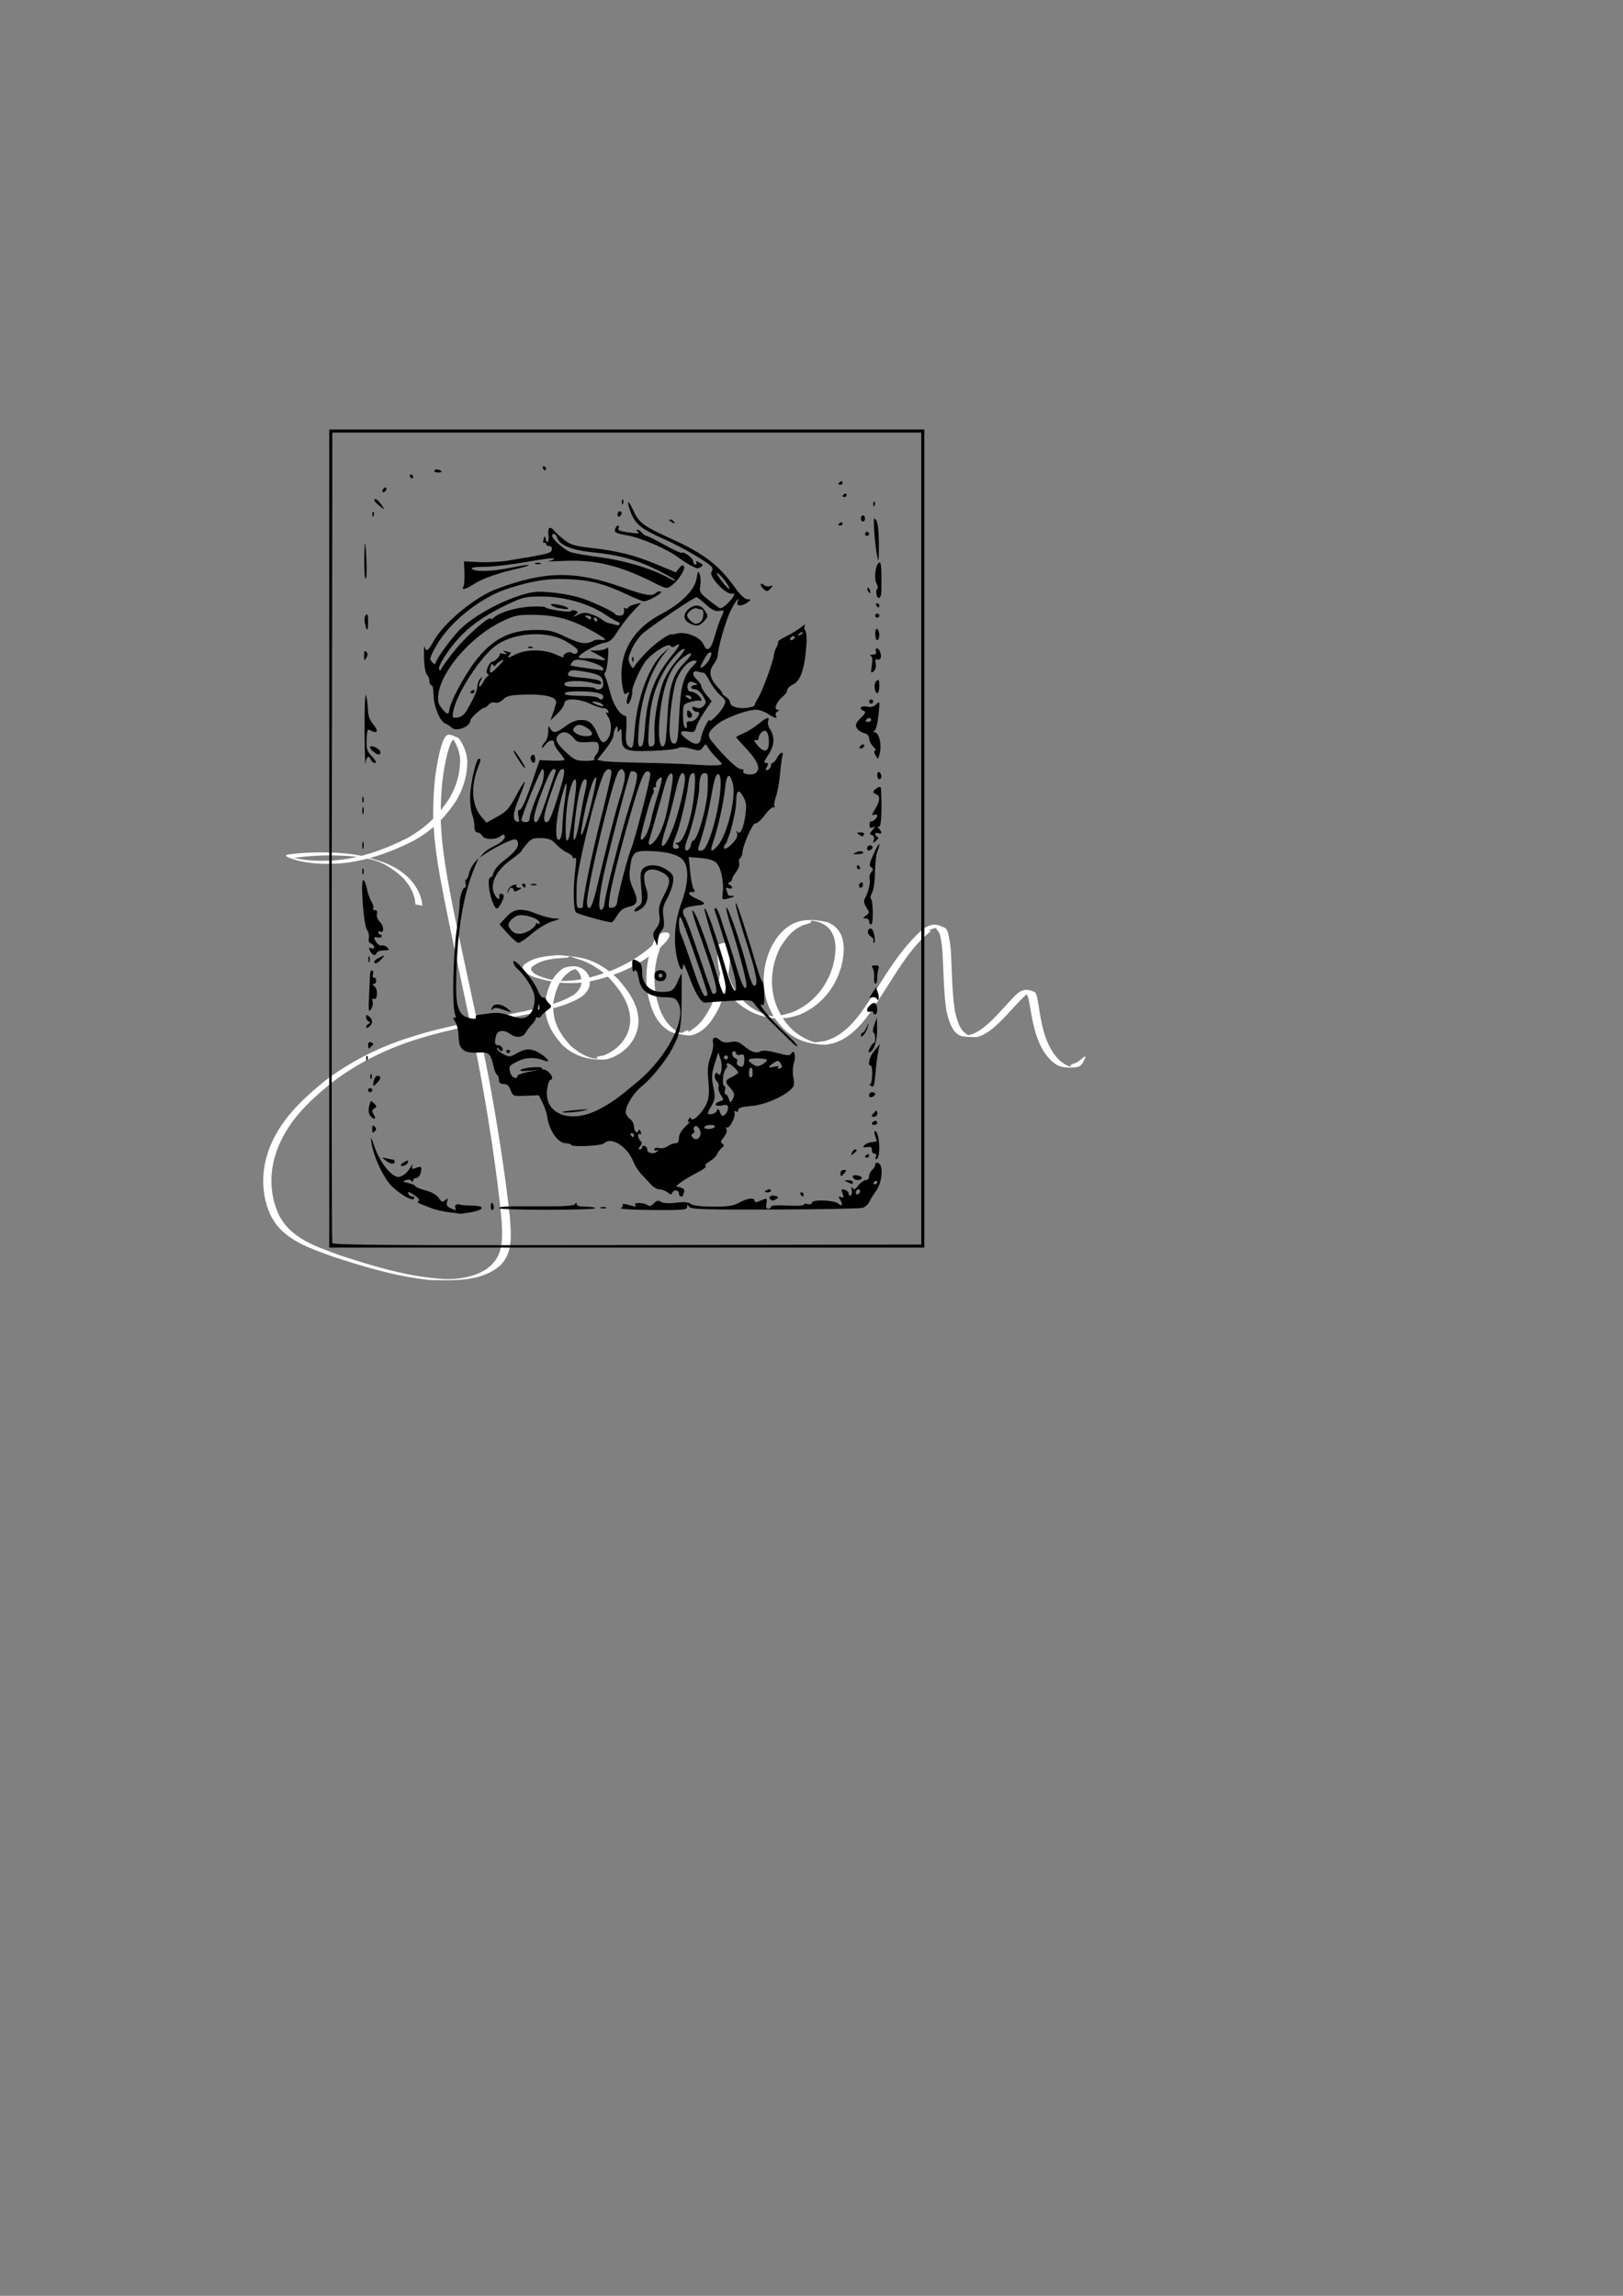 <?xml version="1.0" encoding="UTF-8" standalone="no"?>
<!-- Created with Inkscape (http://www.inkscape.org/) -->

<svg
   xmlns:dc="http://purl.org/dc/elements/1.1/"
   xmlns:cc="http://creativecommons.org/ns#"
   xmlns:rdf="http://www.w3.org/1999/02/22-rdf-syntax-ns#"
   xmlns:svg="http://www.w3.org/2000/svg"
   xmlns="http://www.w3.org/2000/svg"
   xmlns:sodipodi="http://sodipodi.sourceforge.net/DTD/sodipodi-0.dtd"
   xmlns:inkscape="http://www.inkscape.org/namespaces/inkscape"
   width="210mm"
   height="297mm"
   id="svg4153"
   version="1.1"
   inkscape:version="0.48.4 r9939"
   sodipodi:docname="bois.svg">
  <rect width="100%" height="100%" fill="#808080" stroke="none"/>
  <defs
     id="defs4155" />
  <sodipodi:namedview
     id="base"
     pagecolor="#ffffff"
     bordercolor="#666666"
     borderopacity="1.0"
     inkscape:pageopacity="0.0"
     inkscape:pageshadow="2"
     inkscape:zoom="1.4107734"
     inkscape:cx="268.65254"
     inkscape:cy="642.07477"
     inkscape:document-units="px"
     inkscape:current-layer="layer1"
     showgrid="false"
     inkscape:window-width="1366"
     inkscape:window-height="705"
     inkscape:window-x="-8"
     inkscape:window-y="-8"
     inkscape:window-maximized="1" />
  <g
     inkscape:label="Calque 1"
     inkscape:groupmode="layer"
     id="layer1">
    <path
       style="color:#000000;fill:#ffffff;fill-opacity:1;fill-rule:nonzero;stroke:none;stroke-width:50;marker:none;visibility:visible;display:inline;overflow:visible;enable-background:accumulate"
       id="path4161"
       d="m 203.164,442.233 c -0.236,-5.028 -2.649,-9.06 -5.848,-12.768 -4.329,-4.197 -10.015,-8.004 -15.992,-9.312 -7.503,-1.726 -15.231,-1.98 -22.897,-1.901 -4.464,0.134 -8.915,0.481 -13.347,1.026 -0.606,0.064 -1.2,0.156 -1.788,0.307 -0.24,0.062 0.966,0.195 0.735,0.106 -0.698,-0.271 -1.412,-0.5 -2.117,-0.751 7.073,2.077 14.467,2.124 21.76,1.747 12.292,-0.999 23.857,-5.113 34.818,-10.554 9.417,-5.145 15.721,-11.161 21.465,-20.117 3.314,-5.774 5.153,-12.12 5.054,-18.769 -0.182,-3.36 -1.408,-6.415 -3.023,-9.313 -0.531,-0.708 -0.966,-1.677 -1.79,-2.109 3.493,1.862 4.13,0.911 2.068,1.366 -0.945,0.465 -1.44,1.476 -1.885,2.375 -1.461,3.532 -2.188,7.313 -2.926,11.046 -1.555,8.236 -1.919,16.616 -1.954,24.976 0.377,15.476 3.408,30.718 6.349,45.867 4.093,19.93 8.529,39.788 12.741,59.693 3.878,17.956 7.155,36.029 9.96,54.181 1.918,12.469 3.731,24.954 4.932,37.515 0.4,6.314 0.998,13.33 -2.502,18.983 -0.61,0.986 -1.428,1.828 -2.141,2.742 -9.511,8.313 -22.588,7.427 -34.398,7.316 -16.466,-1.673 -32.376,-6.485 -48.049,-11.591 -9.472,-3.521 -20.06,-6.864 -26.764,-14.958 -1.076,-1.3 -1.887,-2.799 -2.83,-4.198 -4.154,-8.357 -5.028,-17.756 -3.088,-26.861 0.425,-1.996 1.097,-3.931 1.645,-5.897 5.403,-14.551 15.83,-24.316 27.532,-33.929 9.52,-7.189 19.97,-13.064 31.044,-17.495 6.872,-2.75 10.169,-3.622 17.226,-5.815 15.965,-4.424 32.318,-7.186 48.528,-10.529 8.64,-2.001 17.637,-3.674 25.258,-8.435 3.154,-2.673 4.102,-5.32 2.921,-9.256 -0.679,-1.39 -1.621,-2.739 -3.083,-3.412 -0.481,-0.221 -2.039,-0.569 -1.535,-0.408 2.795,0.894 3.17,0.328 0.342,1.356 -5.756,3.348 -7.88,9.563 -9.015,15.764 -0.484,8.929 2.715,14.789 8.572,21.204 3.308,2.81 8.456,6.347 13.059,6.151 0.28,-0.012 -0.653,-0.611 -0.403,-0.737 1.051,-0.53 2.293,-0.529 3.439,-0.794 5.526,-2.179 10.106,-6.305 12.081,-12.029 0.378,-1.094 0.533,-2.253 0.799,-3.38 0.754,-8.899 -4.321,-15.916 -9.959,-22.221 -4.435,-4.389 -9.698,-7.789 -15.715,-9.557 -4.223,-1.242 -3.15,-1.732 -4.916,-0.628 -5.81,0.359 -12.795,0.635 -17.469,4.599 -0.102,0.356 -0.362,0.702 -0.306,1.068 0.51,3.333 9.841,5.111 12.212,5.638 10.04,0.646 18.86,-1.856 28.112,-5.425 7.963,-3.434 15.425,-7.961 21.347,-14.339 0.406,-0.538 0.853,-1.049 1.219,-1.615 0.017,-0.027 0.984,-1.514 0.611,-1.943 -0.116,-0.133 -0.669,0.059 -0.511,0.139 3.668,1.873 4.161,0.147 2.071,2.9 -3.448,6.334 -4.917,13.716 -4.739,20.908 0.044,1.776 0.299,3.541 0.449,5.311 1.352,7.045 3.931,14.976 10.61,18.777 0.979,0.557 2.097,0.823 3.146,1.234 -0.268,-0.172 -1.085,-0.369 -0.803,-0.517 7.265,-3.804 -0.922,2.889 6.347,-2.561 3.67,-2.751 5.725,-6.517 7.858,-10.451 3.581,-8.303 5.136,-17.305 5.321,-26.308 -0.069,-0.945 -0.071,-2.874 -0.548,-3.89 -0.086,-0.183 -0.686,-0.403 -0.49,-0.356 1.283,0.305 2.771,0.302 3.79,1.14 0.432,0.356 -0.341,1.069 -0.437,1.62 -0.153,0.879 -0.206,1.772 -0.309,2.658 -0.156,7.041 1.833,14.005 6.1,19.672 0.934,1.241 2.049,2.334 3.074,3.501 3.514,3.398 7.627,5.339 12.268,6.667 2.935,0.839 7.83,-0.833 10.597,-1.558 8.339,-3.313 14.664,-9.488 18.381,-17.647 0.726,-1.593 1.238,-3.276 1.856,-4.914 1.659,-6.543 2.733,-15.268 -3.448,-19.979 -0.979,-0.746 -2.18,-1.144 -3.27,-1.716 -1.297,-0.219 -2.578,-0.746 -3.89,-0.658 -0.317,0.021 0.091,0.784 -0.189,0.934 -1.341,0.717 -2.949,0.809 -4.316,1.475 -5.268,2.567 -7.566,5.973 -10.673,10.679 -4.457,8.981 -5.385,19.205 -1.721,28.666 0.702,1.811 1.717,3.485 2.576,5.227 4.041,6.279 8.978,10.223 16.071,12.497 0.158,0.051 0.33,-0.042 0.495,-0.063 1.52,-0.195 3.04,-0.391 4.56,-0.587 1.492,-0.59 3.053,-1.027 4.475,-1.77 9.291,-4.85 15,-14.785 20.501,-23.245 6.652,-10.832 13.26,-21.095 22.756,-29.65 3.887,-2.54 6.243,-3.179 11.052,-0.569 1.748,0.948 2.451,8.487 2.649,10.014 0.694,10.218 0.502,20.439 2.057,30.583 1.006,4.033 2.07,9.119 6,11.448 0.69,0.409 1.606,0.355 2.267,0.81 0.491,0.338 -1.156,-0.296 -1.734,-0.443 0.945,-0.301 1.934,-0.489 2.835,-0.904 6.293,-2.9 12.033,-9.936 16.721,-14.92 4.005,-4.067 6.507,-8.586 13.098,-5.19 0.82,0.422 1.472,4.977 1.722,6.298 1.281,8.346 2.671,17.164 7.801,24.153 0.82,1.117 1.84,2.071 2.761,3.107 2.228,1.516 3.153,2.624 5.926,2.791 0.373,0.022 -1.183,-0.413 -0.904,-0.661 0.915,-0.814 2.307,-0.866 3.347,-1.512 1.251,-0.778 2.317,-1.82 3.476,-2.731 0,0 0.667,0.089 0.667,0.089 l 0,0 c -0.733,1.463 -1.71,4.458 -3.805,4.92 -2.632,0.581 -7.151,0.645 -9.941,-0.749 -1.087,-0.543 -1.985,-1.404 -2.977,-2.106 -0.927,-1.061 -1.957,-2.039 -2.78,-3.182 -5.096,-7.07 -6.466,-15.93 -7.885,-24.302 -0.271,-1.255 -0.437,-2.536 -0.812,-3.764 -0.213,-0.7 -3.302,-5.101 1.904,-2.641 0.642,0.303 -1.376,0.426 -1.965,0.822 -1.549,1.042 -4.323,4.05 -5.475,5.231 -4.759,5.045 -10.393,11.996 -16.649,15.139 -0.9,0.452 -1.889,0.696 -2.834,1.044 -2.278,-0.125 -4.577,-0.042 -6.835,-0.374 -5.3,-0.781 -7.173,-8.557 -8.116,-12.702 -1.489,-10.197 -1.245,-20.47 -2.056,-30.727 -0.355,-2.444 -0.57,-5.167 -1.524,-7.503 -0.314,-0.768 -1.668,-1.38 -1.299,-2.123 0.378,-0.762 1.721,-0.082 2.528,-0.354 1.723,-0.579 -8.786,1.276 -5.116,1.886 -1.089,0.918 -2.233,1.773 -3.266,2.753 -8.047,7.635 -13.627,17.408 -19.613,26.621 -5.525,8.543 -11.226,18.521 -20.434,23.65 -1.416,0.789 -2.992,1.249 -4.488,1.873 -1.528,0.231 -3.04,0.749 -4.585,0.693 -11.293,-0.409 -18.546,-4.672 -24.698,-13.984 -0.849,-1.766 -1.862,-3.462 -2.546,-5.298 -3.592,-9.637 -2.703,-20.007 1.802,-29.139 0.986,-1.518 1.825,-3.141 2.958,-4.553 6.691,-8.337 14.143,-9.229 24.277,-6.924 1.089,0.619 2.295,1.067 3.268,1.856 6.075,4.928 4.98,13.637 3.322,20.284 -0.62,1.656 -1.134,3.355 -1.859,4.967 -3.705,8.235 -10.122,14.623 -18.457,18.107 -1.631,0.452 -3.228,1.061 -4.895,1.357 -9.439,1.676 -19.017,-1.402 -26,-7.721 -1.022,-1.188 -2.145,-2.296 -3.065,-3.565 -4.195,-5.786 -6.234,-12.856 -6.159,-19.952 0.085,-0.908 0.125,-1.821 0.256,-2.723 0.089,-0.608 -0.172,-1.582 0.403,-1.797 5.651,-2.115 5.371,0.749 5.588,4.445 -0.284,9.049 -1.923,18.112 -5.451,26.481 -2.653,5.006 -5.551,10.151 -10.974,12.62 -1.039,0.473 -2.137,0.985 -3.279,0.99 -2.446,0.011 -4.851,-0.627 -7.277,-0.941 -1.038,-0.448 -2.147,-0.757 -3.113,-1.344 -6.613,-4.014 -9.137,-11.968 -10.468,-19.099 -0.152,-1.787 -0.412,-3.568 -0.457,-5.361 -0.182,-7.276 1.303,-14.688 4.598,-21.184 0.405,-0.581 0.536,-1.543 1.216,-1.743 6.91,-2.035 6.32,0.895 3.548,4.125 -6.062,6.37 -13.582,10.967 -21.627,14.452 -12.236,4.787 -22.741,7.094 -35.881,4.337 -2.726,-0.628 -12.02,-2.367 -12.319,-6.318 -0.034,-0.449 0.262,-0.862 0.393,-1.294 4.758,-4.136 11.767,-4.523 17.762,-4.905 3.447,0.405 8.904,0.798 12.606,1.88 6.045,1.766 11.277,5.37 15.719,9.75 5.698,6.426 10.821,13.587 10.029,22.616 -0.275,1.152 -0.439,2.337 -0.825,3.457 -2.018,5.866 -6.572,10.175 -12.226,12.494 -1.156,0.291 -2.277,0.839 -3.469,0.874 -8.026,0.233 -14.542,-1.565 -20.461,-6.967 -5.883,-6.562 -9.043,-12.52 -8.535,-21.568 1.154,-6.323 3.275,-12.607 9.004,-16.197 5.014,-1.867 10.067,-0.916 12.348,3.926 1.133,4.118 0.166,6.949 -3.111,9.753 -7.572,5.088 -16.883,6.513 -25.59,8.626 -16.21,3.352 -32.56,6.117 -48.541,10.487 -2.877,0.857 -5.78,1.63 -8.63,2.57 -14.158,4.667 -27.627,11.333 -39.507,20.383 -11.848,9.631 -21.764,18.903 -27.283,33.534 -0.542,1.908 -1.211,3.784 -1.625,5.723 -1.926,9.004 -1.037,18.322 3.114,26.564 0.938,1.374 1.746,2.846 2.814,4.121 6.708,8.001 17.254,11.269 26.66,14.783 15.653,5.1 31.571,10.005 48.061,11.357 7.466,0.81 16.888,-0.302 23.349,-4.512 1.036,-0.675 1.907,-1.575 2.86,-2.363 0.7,-0.884 1.496,-1.698 2.099,-2.651 3.513,-5.554 2.993,-12.507 2.626,-18.751 -1.082,-12.678 -2.881,-25.274 -4.687,-37.866 -2.771,-18.251 -5.953,-36.436 -9.776,-54.499 -4.164,-20.021 -8.554,-39.995 -12.606,-60.039 -2.997,-15.215 -6.119,-30.522 -6.384,-46.085 0.065,-8.38 0.44,-16.784 1.994,-25.039 0.743,-3.809 1.491,-7.658 2.931,-11.278 0.48,-1.01 1.004,-2.038 1.968,-2.67 1.564,-0.767 4.294,1.14 5.242,1.258 0.694,0.644 1.208,1.451 1.691,2.258 1.65,2.9 2.717,6.043 2.873,9.403 -0.017,6.674 -1.874,13.027 -5.234,18.811 -5.695,8.811 -12.355,15.315 -21.71,20.281 -10.978,5.481 -22.596,9.56 -34.891,10.728 -7.256,0.406 -14.602,0.384 -21.67,-1.553 -0.643,-0.224 -8.662,-2.279 -3.313,-2.911 4.506,-0.529 9.039,-0.86 13.577,-0.9 7.747,-0.049 15.523,0.294 23.107,2.014 8.889,2.5 15.443,4.413 22.135,11.101 3.206,3.759 5.675,7.837 5.991,12.898 0,0 -3.358,-0.561 -3.358,-0.561 z"
       inkscape:connector-curvature="0" />
    <path
       style="fill:#000000"
       d="m 161.015,410.011 0,-200 145.5,0 145.5,0 0,200 0,200 -145.5,0 -145.5,0 0,-200 z m 289.5,0 0,-198.5 -144,0 -144,0 -0.256,197.5 c -0.141,108.625 -0.042,198.064 0.22,198.753 0.379,0.998 29.758,1.202 144.256,1 l 143.78,-0.253 0,-198.5 z m -225.753,183.451 c -0.136,-0.115 -2.497,-0.453 -5.247,-0.75 -2.75,-0.298 -6.575,-1.186 -8.5,-1.973 -1.925,-0.788 -4.387,-1.748 -5.472,-2.134 -1.297,-0.461 -1.579,-0.944 -0.824,-1.411 0.732,-0.452 -0.081,-1.515 -2.241,-2.931 -2.385,-1.564 -3.22,-1.782 -2.819,-0.737 0.313,0.817 1.223,1.485 2.022,1.485 0.799,0 1.175,0.448 0.836,0.996 -0.833,1.348 -5.635,-1.218 -10.49,-5.604 -4.169,-3.766 -9.388,-14.732 -10.42,-21.892 -0.462,-3.206 -0.131,-2.71 1.666,2.5 2.748,7.965 8.992,15.373 12.12,14.38 2.278,-0.723 3.667,-1.952 5.512,-4.88 0.895,-1.419 1.108,-1.504 0.733,-0.293 -0.446,1.444 -0.15,1.564 1.925,0.775 1.876,-0.713 2.452,-0.605 2.452,0.461 0,2.49 -1.182,4.557 -2.607,4.557 -0.766,0 -1.4,0.562 -1.408,1.25 -0.011,0.877 -0.235,0.918 -0.75,0.136 -0.424,-0.643 -1.58,-0.808 -2.735,-0.392 -1.719,0.62 -1.543,0.823 1.25,1.443 1.788,0.397 3.25,1.054 3.25,1.461 0,0.407 2.252,1.353 5.004,2.102 3.163,0.861 5.579,2.24 6.567,3.748 1.327,2.026 1.8,2.188 3.14,1.076 1.368,-1.136 1.49,-1.034 0.919,0.766 -0.51,1.606 -0.063,2.347 1.975,3.275 2.259,1.029 2.55,0.982 2.046,-0.333 -0.565,-1.471 0.741,-2.132 2.849,-1.443 0.55,0.18 2.987,0.346 5.416,0.368 6.375,0.059 6.134,2.016 -0.393,3.2 -3.041,0.551 -5.64,0.908 -5.776,0.793 z m 15.253,-3.392 c 0,-2.415 0.556,-2.658 1.349,-0.591 0.31,0.807 0.133,1.734 -0.393,2.059 -0.526,0.325 -0.956,-0.336 -0.956,-1.468 z m 4,0.691 c 5.3e-4,-0.906 3.18,-1.041 21.971,-0.931 10.256,0.06 14.693,-0.266 15.235,-1.117 0.585,-0.921 0.767,-0.91 0.779,0.048 0.01,0.813 1.59,1.25 4.515,1.25 2.475,0 4.5,0.338 4.499,0.75 -4.1e-4,0.412 -10.576,0.75 -23.5,0.75 -12.925,0 -23.499,-0.338 -23.499,-0.75 z m 59.614,-0.061 c 0.786,-0.446 1.186,-1.205 0.889,-1.686 -0.297,-0.481 0.928,-0.453 2.722,0.061 4.032,1.156 4.03,1.156 3.28,-0.058 -0.764,-1.237 4.516,-1.004 6.218,0.274 0.796,0.598 1.78,0.36 2.821,-0.681 1.857,-1.857 2.033,-1.887 4.272,-0.725 0.926,0.481 4.067,0.559 6.98,0.173 3.731,-0.494 5.799,-0.318 7,0.594 1.101,0.837 4.967,1.306 10.924,1.327 7.407,0.025 9.92,-0.361 12.78,-1.968 3.91,-2.196 7.5,-2.624 7.5,-0.893 0,0.655 0.714,0.82 1.75,0.404 0.963,-0.387 2.379,-0.958 3.148,-1.271 1.054,-0.428 1.273,0.087 0.889,2.096 -0.35,1.83 -0.083,2.664 0.852,2.664 0.749,0 1.361,-0.45 1.361,-1 0,-0.619 3.045,-0.834 8,-0.564 4.4,0.24 8,0.057 8,-0.407 0,-0.463 0.9,-0.607 2,-0.319 1.118,0.292 2,0.031 2,-0.594 0,-1.806 11.018,-1.411 13.095,0.47 1.895,1.715 2.169,0.23 0.462,-2.506 -0.664,-1.064 -0.48,-1.264 0.735,-0.798 1.345,0.516 1.469,0.223 0.731,-1.719 -0.768,-2.019 -0.624,-2.271 1.043,-1.836 1.063,0.278 1.933,1.155 1.933,1.948 0,0.793 0.468,1.153 1.041,0.799 0.572,-0.354 0.768,-1.618 0.434,-2.809 -0.42,-1.499 -0.321,-1.755 0.32,-0.832 0.726,1.046 1.366,0.776 2.959,-1.25 1.118,-1.421 2.756,-2.584 3.639,-2.584 0.904,0 1.606,-0.82 1.606,-1.878 0,-1.033 0.675,-2.438 1.5,-3.122 0.825,-0.685 1.5,-1.851 1.5,-2.591 0,-0.786 0.624,-1.107 1.5,-0.771 2.569,0.986 1.958,9.437 -0.974,13.464 -1.361,1.869 -2.91,4.372 -3.443,5.562 -0.533,1.19 -1.984,2.487 -3.225,2.881 -1.241,0.394 -20.635,0.767 -43.097,0.83 -35.23,0.098 -40.97,-0.092 -41.785,-1.381 -0.82,-1.296 -0.947,-1.28 -0.96,0.124 -0.013,1.432 -1.967,1.605 -16.923,1.5 -9.299,-0.065 -16.265,-0.484 -15.479,-0.93 z m 116.844,-7.619 c 0.316,-0.512 0.165,-1.184 -0.336,-1.494 -0.501,-0.31 -1.17,0.109 -1.485,0.931 -0.622,1.62 0.881,2.085 1.821,0.563 z m 8.543,-5.128 c 0,-0.582 -0.45,-0.781 -1,-0.441 -0.55,0.34 -1,0.816 -1,1.059 0,0.243 0.45,0.441 1,0.441 0.55,0 1,-0.477 1,-1.059 z m -135.25,12.397 c 0.688,-0.277 1.812,-0.277 2.5,0 0.688,0.277 0.125,0.504 -1.25,0.504 -1.375,0 -1.938,-0.227 -1.25,-0.504 z m 82.944,-3.977 c -1.18,-1.18 0.287,-2.178 2.392,-1.628 1.584,0.414 1.764,0.748 0.749,1.391 -1.617,1.025 -2.301,1.077 -3.141,0.237 z m -44.694,-2.861 c 0,-1.81 -2.654,-2.013 -3.271,-0.25 -0.333,0.952 -0.889,0.889 -2.333,-0.267 -1.043,-0.834 -2.796,-1.491 -3.896,-1.459 -1.1,0.032 -3.023,-1.086 -4.273,-2.483 -1.25,-1.397 -3.352,-3.666 -4.67,-5.041 -1.318,-1.375 -3.056,-4.119 -3.862,-6.099 -3.063,-7.521 -10.841,-12.355 -14.305,-8.89 -1.238,1.238 -15.297,1.947 -16.001,0.808 -0.278,-0.45 -1.383,-0.818 -2.456,-0.818 -4.196,0 -8.51,-6.259 -9.467,-13.735 -0.157,-1.229 -1.114,-3.929 -2.126,-6 l -1.84,-3.765 -6.338,0.246 c -6.21,0.241 -6.361,0.185 -7.469,-2.75 -0.801,-2.122 -1.796,-2.996 -3.412,-2.996 -1.591,0 -2.281,-0.587 -2.281,-1.941 0,-1.068 -0.4,-2.188 -0.889,-2.491 -0.489,-0.302 -1.18,-1.791 -1.534,-3.309 -1.734,-7.417 -2.253,-7.918 -7.872,-7.614 -7.076,0.382 -9.355,-1.538 -9.453,-7.963 -0.04,-2.675 -0.814,-5.891 -1.765,-7.344 -0.933,-1.423 -1.132,-2.238 -0.444,-1.812 0.961,0.594 1.043,0.103 0.354,-2.127 -1.369,-4.431 -0.819,-28.566 0.933,-40.899 0.859,-6.05 1.509,-11.675 1.444,-12.5 -0.209,-2.644 1.444,-8 2.469,-8 0.545,0 0.756,-0.9 0.469,-2 -0.288,-1.1 -0.171,-2 0.258,-2 0.43,0 1.034,-1.265 1.344,-2.812 0.309,-1.547 1.493,-3.909 2.63,-5.25 l 2.068,-2.438 -1.933,4.665 c -5.088,12.279 -7.92,27.627 -8.745,47.387 -0.691,16.557 -0.211,21.128 2.557,24.319 1.688,1.946 7.879,3.179 6.744,1.343 -0.267,-0.432 0.269,-0.878 1.191,-0.992 0.922,-0.113 3.648,-0.488 6.058,-0.832 3.015,-0.431 6.038,-0.063 9.691,1.179 4.237,1.44 5.814,1.575 7.808,0.667 2.857,-1.302 4.678,-6.431 3.856,-10.862 -0.595,-3.208 -4.949,-9.949 -8.149,-12.614 -1.149,-0.957 -2.079,-2.532 -2.066,-3.5 0.034,-2.624 9.555,8.337 11.705,13.475 0.975,2.329 2.236,4.129 2.802,4 0.566,-0.129 1.209,0.216 1.429,0.766 0.219,0.55 1.016,1.617 1.77,2.371 1.161,1.161 1.019,1.611 -0.929,2.94 -1.265,0.863 -2.665,2.168 -3.111,2.9 -0.446,0.732 -1.234,1.07 -1.75,0.751 -0.516,-0.319 -0.939,-0.103 -0.939,0.479 0,0.582 -0.866,1.925 -1.924,2.983 -1.058,1.058 -2.424,2.858 -3.035,4 -1.3,2.429 -4.82,2.71 -7.599,0.607 -2.957,-2.237 -6.108,-1.904 -6.811,0.718 -0.949,3.541 -0.743,4.75 0.811,4.75 1.676,0 3.06,1.832 2.105,2.788 -0.36,0.36 -1.073,-0.007 -1.585,-0.817 -0.552,-0.873 -0.937,-0.993 -0.946,-0.294 -0.008,0.647 1.407,1.886 3.146,2.754 2.956,1.475 3.382,1.447 6.557,-0.427 4.393,-2.592 7.318,-2.53 11.67,0.246 3.594,2.293 4.901,4.459 2.024,3.355 -4.809,-1.845 -9.225,-1.741 -13.252,0.313 -4.414,2.252 -4.466,2.338 -3.53,5.832 0.576,2.151 3.37,3.25 3.37,1.326 0,-0.508 2.362,-1.393 5.25,-1.965 l 5.25,-1.042 -4.96,0.475 c -3.008,0.288 -4.582,0.116 -4,-0.438 1.194,-1.135 10.46,-1.9 10.46,-0.864 0,0.416 0.482,0.757 1.071,0.757 1.384,0 3.929,2.544 3.929,3.929 0,0.589 -0.392,1.071 -0.872,1.071 -0.48,0 -1.164,1.825 -1.521,4.055 -2.041,12.765 11.469,17.947 25.999,9.972 6.174,-3.388 8.073,-4.756 17.917,-12.903 14.533,-12.027 24.326,-30.809 20.184,-38.713 -1.29,-2.461 -2.006,-2.758 -6.824,-2.831 -7.043,-0.106 -11.367,-3.013 -12.361,-8.31 -0.868,-4.627 -1.558,-5.831 -2.484,-4.333 -0.391,0.633 -0.771,-0.444 -0.845,-2.393 -0.146,-3.879 0.028,-4.031 2.872,-2.509 1.45,0.776 1.934,2.107 1.934,5.313 0,5.781 3.845,9.659 9.555,9.637 4.995,-0.019 6.008,-0.693 7.92,-5.27 0.854,-2.043 1.66,-3.715 1.792,-3.715 0.132,0 0.167,5.963 0.078,13.25 -0.163,13.309 -0.73,16.131 -4.777,23.75 -2.993,5.636 -10.212,14.55 -14.59,18.017 -4.117,3.261 -7.978,9.417 -7.978,12.722 0,1 0.9,2.468 2,3.261 1.1,0.793 2,2.441 2,3.662 0,2.476 1.606,4.02 2.231,2.145 0.249,-0.748 0.657,-0.541 1.074,0.546 0.402,1.047 0.275,1.506 -0.316,1.14 -1.381,-0.854 -1.241,1.855 0.169,3.265 0.877,0.877 0.847,1.532 -0.122,2.7 -0.869,1.047 -0.919,1.542 -0.158,1.542 0.617,0 1.122,-0.487 1.122,-1.083 0,-0.596 0.562,-0.896 1.25,-0.667 0.688,0.229 1.25,1.048 1.25,1.82 0,1.845 3.398,2.459 4.856,0.877 0.868,-0.941 0.842,-1.07 -0.106,-0.535 -0.689,0.389 -1.25,0.182 -1.25,-0.462 0,-0.707 0.888,-0.951 2.25,-0.618 1.238,0.302 3.124,-0.099 4.191,-0.892 1.068,-0.793 2.755,-1.441 3.75,-1.441 1.281,0 1.809,-0.758 1.809,-2.599 0,-1.633 1.208,-3.744 3.25,-5.68 1.788,-1.695 2.693,-2.752 2.011,-2.349 -0.853,0.504 -1.043,0.223 -0.611,-0.904 0.442,-1.152 0.842,-1.289 1.353,-0.462 0.981,1.587 5.791,-3.27 7.653,-7.727 1.031,-2.467 1.236,-5.384 0.752,-10.717 -0.523,-5.771 -0.292,-8.302 1.088,-11.915 0.963,-2.523 1.513,-5.5 1.221,-6.616 -0.722,-2.76 1.004,-3.592 3.244,-1.565 1.331,1.204 2.781,1.485 5.266,1.019 2.743,-0.515 4.014,-0.161 6.35,1.766 3.835,3.163 6.175,3.951 8.319,2.804 1.177,-0.63 3.801,-0.39 7.979,0.73 5.401,1.447 6.344,1.476 7.12,0.22 1.454,-2.353 2.399,1.419 1.211,4.829 -0.561,1.61 -0.668,4.654 -0.244,6.971 0.638,3.487 0.431,4.399 -1.356,5.99 -4.403,3.919 -13.013,7.469 -19.347,7.977 -4.511,0.362 -6.262,0.9 -6.262,1.925 0,0.831 -0.486,1.122 -1.17,0.699 -0.745,-0.46 -0.973,-0.209 -0.629,0.691 0.677,1.77 -2.633,8.121 -3.72,7.137 -0.44,-0.398 -0.531,0.028 -0.202,0.946 0.34,0.951 -0.246,2.641 -1.362,3.928 -1.518,1.75 -1.673,2.448 -0.688,3.1 1,0.661 0.938,1.104 -0.291,2.072 -0.859,0.677 -1.856,2.016 -2.216,2.975 -0.36,0.959 -2.057,2.597 -3.77,3.639 -1.761,1.071 -2.578,2.074 -1.878,2.308 0.681,0.227 -1.194,1.648 -4.168,3.157 -2.973,1.509 -6.531,3.62 -7.906,4.692 l -2.5,1.948 2.307,0.638 c 1.48,0.409 2.107,1.157 1.75,2.088 -0.306,0.798 -0.557,1.639 -0.557,1.869 0,0.23 -0.45,0.418 -1,0.418 -0.55,0 -1,-0.675 -1,-1.5 z m 10.501,-28.503 c 0.703,-2.215 -1.928,-5.732 -2.996,-4.005 -0.343,0.554 -0.368,1.419 -0.058,1.922 0.311,0.503 0.033,1.092 -0.618,1.309 -1.514,0.505 -0.154,2.776 1.662,2.776 0.755,0 1.66,-0.901 2.009,-2.003 z m -32.501,0.003 c 0,-0.55 -0.477,-1 -1.059,-1 -0.582,0 -0.781,0.45 -0.441,1 0.34,0.55 0.816,1 1.059,1 0.243,0 0.441,-0.45 0.441,-1 z m 39.5,-4 c 0.349,-0.565 -0.47,-1 -1.882,-1 -1.375,0 -2.778,0.45 -3.118,1 -0.349,0.565 0.47,1 1.882,1 1.375,0 2.778,-0.45 3.118,-1 z m 6.5,-9.202 c 0,-1.654 -0.464,-1.855 -3,-1.298 -3.402,0.747 -4.209,-0.982 -0.941,-2.019 1.955,-0.62 1.976,-0.779 0.424,-3.148 -0.899,-1.372 -1.395,-3.12 -1.101,-3.885 0.293,-0.765 -0.121,-2.045 -0.921,-2.845 -0.8,-0.8 -1.168,-2.201 -0.818,-3.113 0.419,-1.092 0.871,-1.279 1.324,-0.546 1.465,2.371 2.674,-3.353 1.463,-6.927 l -1.18,-3.483 -1.78,5.646 c -1.508,4.785 -1.608,6.501 -0.654,11.254 1.003,4.995 0.911,5.991 -0.845,9.117 -2.426,4.319 -2.426,4.358 0.003,4.175 1.086,-0.082 2.256,-0.841 2.6,-1.688 0.493,-1.211 0.82,-1.036 1.536,0.825 0.753,1.956 1.167,2.151 2.4,1.128 0.82,-0.68 1.49,-2.117 1.49,-3.194 z m 2.985,-6.59 c 0.008,-0.711 -0.885,-2.258 -1.985,-3.439 -2.652,-2.847 -2.54,-3.439 1,-5.27 1.65,-0.853 3,-1.742 3,-1.974 0,-1.358 -4.916,-5.47 -5.469,-4.575 -0.357,0.577 -0.342,1.049 0.033,1.049 0.375,0 0.064,0.745 -0.691,1.656 -1.473,1.778 -1.91,8.343 -0.555,8.343 0.45,1.6e-4 0.532,0.9 0.183,2 -0.349,1.1 -0.207,2 0.316,2 0.523,0 1.228,1.012 1.567,2.25 0.514,1.877 0.78,2.001 1.601,0.75 0.542,-0.825 0.992,-2.081 1,-2.792 z m 9.015,-9.458 c 0,-0.412 0,-1.425 0,-2.25 0,-0.825 -0.394,-1.5 -0.875,-1.5 -0.481,0 -0.875,1.144 -0.875,2.542 0,1.398 0.394,2.41 0.875,2.25 0.481,-0.16 0.875,-0.629 0.875,-1.042 z m 13.772,-5.743 c -1.034,-1.656 -1.338,-1.682 -3.453,-0.296 -3.035,1.988 -2.939,2.662 0.265,1.858 1.659,-0.416 2.356,-0.28 1.948,0.38 -0.374,0.605 -0.016,0.791 0.869,0.451 1.188,-0.456 1.266,-0.96 0.371,-2.393 z m -17.772,-1.972 c 0,-2.355 -0.346,-2.757 -2,-2.324 -1.118,0.292 -2,0.031 -2,-0.594 0,-0.614 -0.45,-1.117 -1,-1.117 -1.605,0 -1.151,2.728 0.563,3.386 0.86,0.33 1.252,1.103 0.872,1.719 -0.757,1.225 1.484,3.063 2.767,2.27 0.439,-0.271 0.798,-1.774 0.798,-3.34 z m 11.045,0.465 c 0.268,-0.588 -1.501,-1.011 -4.295,-1.028 -5.203,-0.03 -5.838,0.652 -2.671,2.871 1.637,1.146 2.551,1.212 4.295,0.307 1.219,-0.632 2.421,-1.6 2.671,-2.15 z m -19.045,-1.5 c 0,-0.55 -0.45,-1 -1,-1 -0.55,0 -1,0.45 -1,1 0,0.55 0.45,1 1,1 0.55,0 1,-0.45 1,-1 z m -92.396,-25.729 c -0.332,-0.332 -0.569,0.258 -0.525,1.312 0.048,1.165 0.285,1.402 0.604,0.604 0.289,-0.722 0.253,-1.584 -0.079,-1.917 z m 127.896,92.729 c -0.34,-0.55 -0.141,-1 0.441,-1 0.582,0 1.059,0.45 1.059,1 0,0.55 -0.198,1 -0.441,1 -0.243,0 -0.719,-0.45 -1.059,-1 z m -17.5,-1.393 c 0,-0.216 0.675,-0.652 1.5,-0.969 0.825,-0.317 1.5,-0.14 1.5,0.393 0,0.533 -0.675,0.969 -1.5,0.969 -0.825,0 -1.5,-0.177 -1.5,-0.393 z m 40.5,-4.607 c -1.908,-0.82 -1.897,-0.863 0.25,-0.93 1.238,-0.039 2.25,0.38 2.25,0.93 0,0.55 -0.113,0.968 -0.25,0.93 -0.138,-0.039 -1.15,-0.457 -2.25,-0.93 z m 3.167,-1.667 c -1.367,-1.367 -0.59,-2.041 1.822,-1.58 1.369,0.262 2.242,0.874 1.941,1.361 -0.645,1.043 -2.812,1.169 -3.763,0.219 z m -6.667,-2.833 c 0,-0.825 0.73,-1.5 1.622,-1.5 1.329,0 1.397,0.271 0.378,1.5 -0.685,0.825 -1.415,1.5 -1.622,1.5 -0.208,0 -0.378,-0.675 -0.378,-1.5 z m -215,-3.965 c 0,-0.256 0.89,-0.941 1.977,-1.523 1.613,-0.863 1.87,-0.778 1.393,0.465 -0.518,1.35 -3.371,2.246 -3.371,1.058 z m -7.5,-2.192 c -1.951,-1.554 -1.939,-1.578 0.5,-0.982 1.375,0.336 2.837,0.617 3.25,0.625 0.412,0.008 0.75,0.464 0.75,1.014 0,1.481 -2.223,1.157 -4.5,-0.657 z m 239.799,-1.679 c 0.402,-1.048 0.136,-1.664 -0.719,-1.664 -0.747,0 -1.295,-0.787 -1.219,-1.75 0.104,-1.316 -0.481,-1.667 -2.361,-1.414 -1.985,0.267 -2.25,0.079 -1.286,-0.915 0.668,-0.688 2.243,-1.364 3.5,-1.503 1.257,-0.139 2.387,-0.29 2.511,-0.336 0.124,-0.046 -0.202,-1.208 -0.725,-2.583 -0.523,-1.375 -0.564,-2.5 -0.092,-2.5 2.107,0 2.944,12.355 0.922,13.605 -0.787,0.486 -0.961,0.178 -0.531,-0.941 z m -5.299,-0.105 c 0,-0.243 0.45,-0.719 1,-1.059 0.55,-0.34 1,-0.141 1,0.441 0,0.582 -0.45,1.059 -1,1.059 -0.55,0 -1,-0.198 -1,-0.441 z m -6.416,-1.918 c 0.346,-0.903 1.032,-1.641 1.523,-1.641 1.286,0 1.105,0.579 -0.63,2.019 -1.273,1.057 -1.42,0.995 -0.893,-0.378 z m -234.584,-11.641 c 0,-1.867 0.267,-2.133 1.2,-1.2 0.933,0.933 0.933,1.467 0,2.4 -0.933,0.933 -1.2,0.667 -1.2,-1.2 z m 244.5,-3 c 0.34,-0.55 1.041,-1 1.559,-1 0.518,0 0.941,0.45 0.941,1 0,0.55 -0.702,1 -1.559,1 -0.857,0 -1.281,-0.45 -0.941,-1 z m -245.466,-3.459 c -0.757,-0.912 -0.951,-2.642 -0.519,-4.611 0.643,-2.926 0.81,-3.034 2.338,-1.505 1.448,1.449 1.466,1.759 0.146,2.58 -1.24,0.772 -1.282,1.285 -0.242,2.964 1.44,2.324 0.099,2.768 -1.724,0.571 z m 245.966,-1.041 c 0.685,-0.825 1.415,-1.5 1.622,-1.5 0.208,0 0.378,0.675 0.378,1.5 0,0.825 -0.73,1.5 -1.622,1.5 -1.329,0 -1.397,-0.271 -0.378,-1.5 z M 275.099,543.634 c 0.229,-0.207 3.567,-0.629 7.417,-0.938 5.38,-0.431 6.074,-0.357 3,0.319 -4.043,0.89 -11.185,1.314 -10.417,0.619 z m 149.917,-8.155 c 0,-0.808 0.675,-1.469 1.5,-1.469 0.825,0 1.5,0.402 1.5,0.893 0,0.491 -0.675,1.152 -1.5,1.469 -0.914,0.351 -1.5,0.002 -1.5,-0.893 z m -245,-2.469 c 0,-0.55 0.45,-1 1,-1 0.55,0 1,0.45 1,1 0,0.55 -0.45,1 -1,1 -0.55,0 -1,-0.45 -1,-1 z m 246,-2.016 c -0.825,-0.525 -1.038,-0.961 -0.474,-0.969 1.162,-0.017 1.385,-9.007 0.224,-9.012 -1.703,-0.007 -0.57,-4.428 1.88,-7.34 l 2.63,-3.126 -0.767,3.482 c -0.422,1.915 -1.043,6.73 -1.38,10.701 -0.517,6.093 -0.847,7.07 -2.113,6.265 z m -243.245,-2.484 c 0.263,-1.375 1.1,-2.5 1.861,-2.5 1.835,0 1.753,1.488 -0.188,3.429 -2.087,2.087 -2.234,2.005 -1.673,-0.929 z m -1.676,-1.917 c -0.043,-1.054 0.193,-1.645 0.525,-1.312 0.332,0.332 0.368,1.195 0.079,1.917 -0.319,0.798 -0.556,0.561 -0.604,-0.604 z m -2,-9 c -0.043,-1.054 0.193,-1.645 0.525,-1.312 0.332,0.332 0.368,1.195 0.079,1.917 -0.319,0.798 -0.556,0.561 -0.604,-0.604 z M 247.619,514.178 c -0.283,-0.458 0.12,-0.833 0.897,-0.833 0.777,0 1.18,0.375 0.897,0.833 -0.283,0.458 -0.687,0.833 -0.897,0.833 -0.21,0 -0.614,-0.375 -0.897,-0.833 z m 177.78,-1.741 c 0.614,-1.325 1.455,-2.413 1.867,-2.418 1.043,-0.011 0.946,-4.765 -0.105,-5.174 -0.47,-0.183 -0.28,-1.908 0.424,-3.833 l 1.279,-3.5 0.076,5.551 c 0.077,5.586 -1.47,10.542 -3.541,11.349 -0.823,0.321 -0.823,-0.199 0,-1.974 z m -245.383,-1.227 c 0,-1.537 0.443,-1.965 1.584,-1.528 0.871,0.334 1.209,0.888 0.75,1.23 -0.459,0.342 -1.171,1.03 -1.584,1.528 -0.412,0.498 -0.75,-0.056 -0.75,-1.23 z m 207.477,-1.295 c -1.088,-1.086 -5.301,-5.222 -9.363,-9.189 -4.062,-3.968 -8.087,-8.28 -8.944,-9.584 -1.524,-2.318 -1.791,-2.357 -12.318,-1.765 -5.918,0.333 -11.271,0.724 -11.896,0.87 -1.894,0.443 -5.005,-4.556 -8.002,-12.859 -1.564,-4.332 -2.868,-6.864 -2.899,-5.626 -0.102,4.099 -1.719,2.333 -2.966,-3.239 -1.901,-8.492 -1.179,-17.861 2.072,-26.915 3.765,-10.485 3.894,-18.255 0.358,-21.577 -2.646,-2.486 -8.595,-3.86 -17.148,-3.959 -6.216,-0.072 -7.346,1.045 -8.267,8.172 -0.557,4.312 -0.26,6.241 1.641,10.625 2.623,6.05 2.112,7.577 -2.908,8.679 -1.983,0.436 -3.714,1.834 -5.03,4.064 -1.103,1.87 -2.299,3.385 -2.657,3.366 -2.885,-0.151 -16.581,-3.996 -17.495,-4.911 -1.326,-1.328 -1.473,-12.616 -0.28,-21.417 0.562,-4.143 0.477,-5.665 -0.291,-5.191 -0.597,0.369 -1.086,0.185 -1.086,-0.409 0,-0.594 -1.238,-1.599 -2.75,-2.234 -1.512,-0.634 -3.875,-2.432 -5.25,-3.995 -1.994,-2.266 -3.435,-2.881 -7.116,-3.037 -3.987,-0.168 -4.97,0.208 -7.218,2.767 -1.431,1.629 -2.617,3.22 -2.634,3.537 -0.017,0.316 -2.474,2.341 -5.46,4.5 -7.782,5.627 -10.699,13.028 -7.04,17.866 1.31,1.732 1.927,1.464 1.587,-0.691 -0.065,-0.412 0.305,-0.75 0.823,-0.75 1.799,0 1.821,1.519 0.069,4.752 -1.316,2.43 -2.009,2.936 -2.741,2 -2.65,-3.388 -4.481,-14.752 -2.378,-14.752 0.49,0 1.164,-1.086 1.497,-2.414 0.333,-1.328 2.52,-3.883 4.858,-5.679 5.694,-4.372 7.586,-6.829 6.996,-9.084 -0.364,-1.391 -1.043,-1.708 -2.617,-1.222 -3.02,0.932 -9.604,4.303 -13.126,6.719 l -3,2.058 1.78,-2.051 c 0.979,-1.128 3.54,-2.844 5.691,-3.814 3.62,-1.632 5.763,-4.113 4.577,-5.299 -0.275,-0.275 -1.103,10e-4 -1.84,0.613 -2.277,1.89 -7.764,1.822 -8.845,-0.108 -0.529,-0.946 -1.615,-1.719 -2.413,-1.719 -0.938,0 -1.45,-1.037 -1.45,-2.935 0,-1.614 -0.49,-4.202 -1.088,-5.75 -0.599,-1.548 -1.059,-5.38 -1.024,-8.515 0.072,-6.36 2.873,-18.8 4.234,-18.8 1.16,0 1.125,0.308 -0.545,4.73 -3.515,9.309 -2.808,18.232 1.873,23.636 l 2.482,2.866 5.284,-2.945 c 4.525,-2.522 5.836,-3.987 9.123,-10.193 2.111,-3.987 4.015,-7.072 4.231,-6.857 0.216,0.216 -0.978,3.651 -2.651,7.634 -3.121,7.428 -3.451,11.132 -1.063,11.919 1.037,0.342 1.195,-0.286 0.671,-2.672 -0.433,-1.969 -0.292,-3.118 0.381,-3.118 1.248,0 3.158,-4.282 7.102,-15.927 l 2.855,-8.427 6.068,0.248 c 3.337,0.136 6.068,-0.057 6.068,-0.429 0,-0.372 -1.125,-2.013 -2.5,-3.647 -1.375,-1.634 -2.5,-3.612 -2.5,-4.394 0,-2.178 -2.698,-1.693 -4.443,0.799 -0.856,1.222 -1.557,1.762 -1.557,1.2 0,-0.562 0.535,-1.558 1.19,-2.212 1.299,-1.299 1.964,-3.601 1.937,-6.71 -0.016,-1.831 0.067,-1.852 0.978,-0.25 1.393,2.451 2.948,2.197 7.467,-1.222 2.632,-1.991 5.115,-2.981 7.523,-3 4.069,-0.032 5.932,1.599 8.254,7.222 1.663,4.026 2.726,4.569 4.577,2.339 2.213,-2.667 2.425,-8.124 0.433,-11.169 -1.023,-1.564 -1.302,-2.5 -0.621,-2.08 0.834,0.514 1.052,0.278 0.669,-0.72 -0.313,-0.816 -1.32,-1.438 -2.239,-1.383 -0.918,0.055 -3.782,-0.875 -6.364,-2.068 -5.984,-2.764 -12.805,-2.959 -12.805,-0.365 0,0.992 -1.541,3.297 -3.424,5.123 l -3.424,3.319 1.381,-3.873 c 0.759,-2.13 1.4,-4.457 1.424,-5.171 0.083,-2.467 -5.781,-3.881 -14.95,-3.603 -7.488,0.227 -9.203,0.599 -10.991,2.386 -1.292,1.292 -2.822,1.894 -3.925,1.544 -1.017,-0.323 -2.36,0.092 -3.071,0.949 -0.695,0.837 -1.662,1.523 -2.15,1.523 -1.226,0 -6.869,5.124 -6.869,6.237 0,3.064 -6.88,5.731 -9.106,3.53 -0.767,-0.758 -2.2,-1.684 -3.186,-2.057 -2.612,-0.989 -5.661,-8.474 -5.686,-13.959 -0.012,-2.612 -0.472,-4.75 -1.022,-4.75 -0.55,0 -1,-0.868 -1,-1.929 0,-1.061 -0.562,-2.523 -1.25,-3.25 -0.714,-0.754 -1.325,-4.326 -1.424,-8.321 -0.096,-3.85 0.05,-6.213 0.323,-5.25 0.77,2.709 1.633,2.135 4.52,-3.005 4.989,-8.884 20.089,-21.324 30.716,-25.307 23.476,-8.798 38.379,-9.004 61.244,-0.848 11.476,4.094 14.736,4.644 16.582,2.797 0.612,-0.612 1.714,-0.908 2.45,-0.658 1.375,0.467 -6.09,4.77 -8.276,4.77 -0.656,0 -4.018,-1.335 -7.471,-2.966 -11.65,-5.504 -18.379,-7.335 -28.724,-7.816 -10.592,-0.492 -17.653,0.544 -29.77,4.369 -13.718,4.33 -29.046,16.447 -35.577,28.125 -3.337,5.968 -3.486,6.575 -1.977,8.085 0.898,0.898 1.632,1.136 1.632,0.53 0,-1.613 6.336,-10.556 11.214,-15.827 7.172,-7.75 25.07,-17.061 36.423,-18.949 4.874,-0.811 17.123,0.727 24.003,3.014 5.823,1.935 15.726,6.636 16.193,7.686 0.183,0.412 1.196,0.75 2.25,0.75 1.74,0 2.399,-1.089 2.01,-3.324 -0.079,-0.453 0.28,-0.563 0.796,-0.244 0.517,0.319 1.09,0.161 1.275,-0.352 0.184,-0.513 1.685,-1.248 3.335,-1.633 l 3,-0.701 -4.099,4.377 c -2.254,2.407 -5.559,6.688 -7.343,9.511 -2.646,4.188 -3.884,5.238 -6.713,5.697 -3.534,0.574 -12.34,5.532 -12.343,6.95 -9.9e-4,0.43 1.461,0.695 3.248,0.588 1.788,-0.106 4.713,0.141 6.5,0.548 4.302,0.981 4.112,0.085 -0.5,-2.35 l -3.75,-1.98 3.55,-0.044 c 1.952,-0.024 4.052,-0.546 4.666,-1.16 0.821,-0.821 0.967,0.566 0.553,5.25 -0.309,3.501 -0.93,6.51 -1.38,6.687 -0.449,0.177 -0.426,1.077 0.052,2 0.478,0.923 1.612,4.576 2.52,8.116 1.508,5.88 5.001,11.062 7.456,11.062 0.448,0 0.597,3.051 0.33,6.779 -0.388,5.422 -0.163,7.046 1.122,8.113 2.03,1.684 2.267,1.026 3.031,-8.392 1.224,-15.103 6.929,-30.635 13.504,-36.762 l 3.474,-3.238 -2.744,3.393 c -6.599,8.158 -11.258,21.928 -12.301,36.357 -0.534,7.392 -0.399,8.75 0.868,8.75 1.171,0 1.638,-1.919 2.13,-8.75 1.127,-15.66 4.46,-24.867 12.704,-35.098 4.722,-5.86 5.257,-7.254 1.992,-5.189 -0.953,0.603 -1.714,0.544 -2.153,-0.167 -1.01,-1.635 -9.015,3.391 -12.336,7.744 -2.44,3.199 -6.618,12.611 -6.363,14.334 0.3,2.032 -1.582,7.12 -2.35,6.352 -0.533,-0.533 -0.464,-2.046 0.169,-3.711 0.903,-2.374 0.851,-2.63 -0.335,-1.647 -1.142,0.948 -1.521,0.579 -2.032,-1.976 -3.085,-15.427 3.67,-28.735 18.558,-36.558 9.833,-5.167 16.559,-11.887 17.445,-17.431 0.61,-3.816 0.778,-4.027 1.546,-1.951 0.474,1.28 0.59,3.773 0.259,5.539 -0.618,3.294 -0.275,3.694 9.205,10.728 0.72,0.534 2.289,-0.301 4.25,-2.262 3.05,-3.05 4.037,-5.2 2.161,-4.705 -2.976,0.784 -11.816,-8.624 -10.075,-10.722 0.5,-0.602 0.597,-1.581 0.216,-2.174 -1.328,-2.068 -14.755,-9.937 -23.606,-13.834 -10.893,-4.796 -13.94,-7.261 -16.159,-13.071 -2.365,-6.191 -1.282,-6.551 1.46,-0.485 2.542,5.625 4.982,7.406 18.611,13.589 15.844,7.187 23.107,12.795 31.193,24.086 2.357,3.291 4.571,5.338 5.808,5.371 1.973,0.053 1.974,0.073 0.059,1.522 -2.592,1.961 -5.677,1.941 -4.92,-0.032 1.308,-3.409 -0.617,-1.14 -3.162,3.727 -2.454,4.693 -6.476,18.591 -6.476,22.377 0,0.812 -0.928,2.732 -2.062,4.266 -2.539,3.434 -1.894,6.895 2.075,11.144 1.534,1.642 2.509,2.986 2.166,2.986 -0.343,0 0.376,0.701 1.599,1.557 1.222,0.856 2.223,2.044 2.223,2.64 0,2.093 3.096,3.31 7.525,2.958 2.461,-0.196 4.475,-0.776 4.475,-1.29 0,-0.514 0.768,-2.106 1.706,-3.538 1.941,-2.963 7.41,-17.805 7.674,-20.826 0.096,-1.1 0.709,-2.953 1.362,-4.119 0.653,-1.165 0.976,-2.33 0.717,-2.59 -0.259,-0.259 1.669,-1.531 4.285,-2.827 2.616,-1.296 5.841,-3.28 7.167,-4.41 1.326,-1.13 2.075,-1.472 1.664,-0.761 -0.411,0.712 -0.318,1.837 0.207,2.5 0.525,0.663 0.802,3.456 0.616,6.206 -0.855,12.648 -2.82,18.46 -6.861,20.301 -1.396,0.636 -2.537,1.808 -2.537,2.605 0,0.797 -1.064,2.286 -2.365,3.309 -2.841,2.235 -4.414,6.277 -2.452,6.3 1.045,0.012 1.032,0.196 -0.061,0.888 -0.758,0.48 -1.069,1.373 -0.691,1.985 1.046,1.692 -0.595,1.321 -3.931,-0.888 -1.65,-1.093 -4.252,-1.99 -5.782,-1.993 -4.184,-0.01 -14.56,3.77 -18.411,6.708 -5.151,3.929 -5.766,5.72 -3.077,8.964 6.434,7.762 12.266,13.322 13.973,13.322 1.053,0 1.644,0.437 1.314,0.971 -0.968,1.566 4.321,2.408 6.059,0.965 2.72,-2.257 0.918,-6.171 -6.327,-13.74 -1.788,-1.868 -3.25,-3.57 -3.25,-3.782 0,-0.213 1.599,-1.055 3.554,-1.871 1.954,-0.817 5.207,-2.848 7.228,-4.513 4.048,-3.337 5.75,-3.856 4.837,-1.476 -0.328,0.854 0.037,2.541 0.811,3.75 2.656,4.148 2.374,8.234 -0.9,13.058 -1.909,2.813 -2.128,3.64 -0.965,3.64 1.189,0 1.283,0.415 0.447,1.977 -0.863,1.613 -0.778,1.87 0.465,1.393 0.838,-0.321 1.523,-1.211 1.523,-1.978 0,-0.766 0.374,-1.393 0.831,-1.393 0.457,0 1.433,-1.125 2.169,-2.5 1.524,-2.847 3.412,-3.394 2.592,-0.75 -0.299,0.963 -0.809,4.868 -1.134,8.678 -0.325,3.81 -1.211,8.73 -1.97,10.933 -0.759,2.203 -1.109,4.442 -0.779,4.976 0.33,0.534 0.152,0.694 -0.397,0.355 -0.548,-0.339 -2.511,1.404 -4.361,3.873 -1.85,2.469 -3.916,4.278 -4.591,4.018 -1.243,-0.477 -6.359,11.293 -6.359,14.628 0,0.918 -0.468,1.959 -1.041,2.313 -0.572,0.354 -0.789,1.435 -0.482,2.402 0.312,0.983 -0.331,2.889 -1.459,4.324 -1.11,1.411 -2.018,3.019 -2.018,3.574 0,0.555 -0.562,1.271 -1.25,1.592 -1,0.467 -1,0.7 0,1.167 1.888,0.881 1.5,2.45 -0.424,1.712 -1.29,-0.495 -1.519,-0.24 -1,1.113 0.37,0.965 0.674,1.944 0.674,2.174 0,0.23 0.75,0.418 1.667,0.418 2.239,0 1.438,0.574 -1.929,1.381 -2.688,0.645 -2.75,0.564 -2.307,-3.005 0.641,-5.166 -0.875,-12.266 -3.093,-14.484 -1.244,-1.244 -3.847,-2.046 -7.708,-2.374 l -5.83,-0.496 0.711,7.239 c 0.391,3.981 1.167,7.801 1.723,8.489 0.932,1.151 0.378,1.662 -1.483,1.368 -0.412,-0.065 -0.75,0.299 -0.75,0.809 0,0.51 1.792,1.718 3.982,2.685 4.341,1.915 4.394,2.632 0.23,3.105 -5.551,0.63 -7.212,1.344 -7.212,3.102 0,0.98 0.432,2.213 0.961,2.742 0.528,0.528 3.651,8.991 6.939,18.806 3.288,9.815 6.238,18.105 6.556,18.423 0.318,0.318 1.02,0.135 1.561,-0.406 1.123,-1.123 -1.48,-10.516 -7.852,-28.335 -4.096,-11.455 -4.755,-15.024 -1.675,-9.068 1.918,3.71 8.544,22.778 11.039,31.77 0.954,3.438 2.125,6.25 2.603,6.25 1.992,0 0.539,-7.51 -4.63,-23.924 -3.018,-9.583 -5.278,-17.633 -5.022,-17.889 0.816,-0.816 5.414,12.127 10.493,29.545 3.238,11.104 5.856,14.333 4.683,5.778 -0.445,-3.246 -6.738,-24.471 -10.157,-34.26 -0.24,-0.688 -0.018,-1.25 0.493,-1.25 0.511,0 1.582,2.138 2.379,4.75 0.797,2.612 2.389,7.45 3.537,10.75 1.149,3.3 3.241,9.938 4.65,14.75 2.346,8.012 4.444,11.322 4.438,7 -0.003,-2.316 -4.394,-18.772 -7.605,-28.502 -1.407,-4.263 -2.385,-8.272 -2.173,-8.907 0.522,-1.567 7.46,18.578 10.126,29.405 1.274,5.173 2.664,8.747 3.404,8.75 2.346,0.008 1.283,-5.649 -4.318,-22.996 -3.178,-9.841 -5.362,-18.354 -4.445,-17.322 0.737,0.829 6.207,17.651 10.103,31.072 1.158,3.987 2.398,7.251 2.757,7.252 0.359,10e-4 0.754,2.721 0.878,6.044 0.158,4.249 -0.107,5.836 -0.894,5.35 -3.359,-2.076 3.73,6.801 10.124,12.677 4.1,3.768 7.24,7.066 6.977,7.329 -0.263,0.263 -1.367,-0.411 -2.455,-1.498 z m -41.477,-23.828 c 0,-1.647 -12.192,-36.544 -13.111,-37.525 -1.2,-1.281 -1.161,5.973 0.044,8.214 0.513,0.955 3.082,8.149 5.708,15.986 2.853,8.516 5.294,14.25 6.066,14.25 0.711,0 1.292,-0.416 1.292,-0.925 z m -50.434,-44.123 c 0.663,-5.844 7.474,-32.451 12.401,-48.452 3.913,-12.706 4.332,-15.448 2.473,-16.162 -0.839,-0.322 -1.753,-0.358 -2.03,-0.081 -0.784,0.784 -11.324,41.126 -13.481,51.602 -2.204,10.703 -2.489,16.494 -0.784,15.925 0.629,-0.21 1.269,-1.485 1.422,-2.833 z m -10.566,1.541 c 0,-4.343 4.111,-24.652 8.465,-41.815 3.044,-12.002 5.535,-22.69 5.535,-23.75 0,-2.796 -2.48,-2.364 -3.864,0.672 -3.799,8.338 -12.973,46.088 -13.143,54.084 -0.224,10.511 -0.117,11.315 1.507,11.315 0.825,0 1.5,-0.228 1.5,-0.507 z m 6.913,-9.743 c 4.293,-18.301 9.097,-37.114 11.043,-43.25 2.674,-8.428 3.188,-11.769 2.078,-13.5 -0.855,-1.333 -1.128,-1.333 -2.453,0 -2.555,2.57 -15.581,56.535 -15.581,64.551 0,1.347 0.565,2.449 1.255,2.449 0.768,0 2.187,-3.975 3.659,-10.25 z m 9.888,7.25 c 0.5,-4.14 5.226,-22.13 6.807,-25.916 1.79,-4.284 9.391,-33.702 9.391,-36.346 0,-1.244 -0.585,-1.772 -1.719,-1.554 -1.231,0.237 -2.687,3.452 -5.127,11.323 -5.256,16.953 -12.161,43.351 -13.022,49.788 -0.736,5.499 -0.669,5.781 1.296,5.5 1.36,-0.194 2.176,-1.156 2.374,-2.796 z M 337.835,413.183 c 0.176,-1.194 0.689,-2.172 1.141,-2.172 2.101,0 6.807,-16.577 7.098,-25 0.257,-7.44 0.155,-8 -1.452,-8 -1.762,0 -2.597,2.161 -2.642,6.832 -0.046,4.785 -3.356,19.21 -5.847,25.483 -0.615,1.548 -1.118,3.498 -1.118,4.333 0,2.296 2.453,1.011 2.82,-1.477 z m 6.857,1.578 c 5.294,-8.333 10.224,-36.25 6.401,-36.25 -1.026,0 -1.921,2.926 -3.212,10.5 -0.984,5.775 -2.751,13.65 -3.927,17.5 -1.176,3.85 -2.304,7.562 -2.507,8.25 -0.203,0.688 0.265,1.25 1.04,1.25 0.775,0 1.767,-0.562 2.204,-1.25 z m 6.075,-1 c 4.767,-5.109 9.401,-23.875 7.577,-30.682 -1.563,-5.834 -3.099,-4.776 -3.815,2.627 -0.665,6.874 -3.39,19.017 -5.909,26.328 -1.55,4.498 -0.915,5.009 2.146,1.727 z m -18.751,0.333 c 0,-0.504 -0.562,-1.144 -1.25,-1.421 -0.752,-0.303 -0.558,-0.536 0.487,-0.583 3.252,-0.148 7.377,-12.823 8.406,-25.829 0.449,-5.68 0.313,-8.25 -0.436,-8.25 -1.532,0 -2.073,1.144 -2.651,5.606 -0.873,6.75 -4.216,20.738 -5.919,24.766 -2.033,4.81 -2.071,6.628 -0.137,6.628 0.825,0 1.5,-0.412 1.5,-0.917 z m 26.344,-1.921 c 1.846,-1.927 2.518,-3.451 2.093,-4.75 -0.431,-1.318 -0.339,-1.515 0.295,-0.634 1.292,1.794 3.093,-2.436 3.876,-9.106 0.496,-4.221 0.228,-5.893 -1.368,-8.517 -2.224,-3.657 -3.241,-2.648 -3.241,3.216 0,3.032 -2.291,13.37 -3.685,16.628 -0.353,0.825 -0.681,1.8 -0.728,2.167 -0.048,0.367 -0.424,1.004 -0.836,1.417 -0.412,0.412 -0.75,1.125 -0.75,1.583 0,1.579 1.633,0.826 4.344,-2.004 z m -26.355,-16.462 c 3.297,-12.526 3.785,-17.701 1.669,-17.701 -0.886,0 -2.124,3.486 -3.642,10.25 -1.265,5.638 -3.342,13.362 -4.615,17.166 -1.273,3.804 -2.061,7.325 -1.752,7.826 1.282,2.074 5.526,-6.852 8.34,-17.541 z m -11.851,15.549 c 1.916,-2.316 3.661,-5.958 4.911,-10.25 1.479,-5.081 3.951,-18.114 3.951,-20.833 2.8e-4,-3.773 -2.284,-1.957 -3.649,2.901 -4.74,16.877 -7.528,26.676 -8.017,28.183 -0.312,0.963 -0.135,1.75 0.394,1.75 0.529,0 1.613,-0.787 2.41,-1.75 z m -45.099,-7.75 c 0.038,-2.75 0.629,-8.711 1.311,-13.246 1.525,-10.13 0.558,-9.498 -2.247,1.47 -2.064,8.072 -2.767,17.279 -1.422,18.625 1.244,1.244 2.287,-1.783 2.358,-6.848 z m 3.397,5.25 c 0.661,-3.138 2.343,-15.125 3.086,-22 1.158,-10.707 -2.572,-5.041 -4.114,6.25 -0.992,7.266 -1.098,18 -0.177,18 0.402,8e-5 0.944,-1.012 1.205,-2.25 z m 5.041,-7.852 c 0.755,-4.619 1.846,-10.423 2.424,-12.898 1.3,-5.568 1.345,-7 0.221,-7 -1.961,0 -4.072,9.729 -5.502,25.362 -0.717,7.842 1.318,3.95 2.857,-5.464 z m 32.897,6.288 c 0.748,-1.478 1.684,-4.476 2.081,-6.663 0.397,-2.187 1.84,-7.516 3.207,-11.844 1.367,-4.327 2.249,-8.104 1.96,-8.393 -0.857,-0.857 -3.317,2.122 -2.868,3.472 0.228,0.683 -0.1,1.241 -0.729,1.241 -0.628,0 -0.852,0.47 -0.497,1.044 0.355,0.574 0.229,1.587 -0.28,2.25 -0.844,1.101 -4.297,13.166 -5.735,20.04 -0.716,3.424 0.87,2.788 2.861,-1.147 z m -27.422,-13.563 c 1.721,-7.082 2.892,-13.114 2.602,-13.404 -1.282,-1.282 -4.998,11.494 -7.063,24.28 -1.361,8.429 1.414,1.663 4.461,-10.876 z m -29.951,6.51 c 0,-1.725 2.291,-8.154 5.623,-15.784 1.5,-3.435 1.847,-8.349 0.589,-8.349 -0.815,0 -10.212,22.893 -10.212,24.88 0,0.616 0.9,1.12 2,1.12 1.286,0 2,-0.667 2,-1.867 z m 8.341,-9.909 c 2.112,-6.448 4.062,-12.287 4.333,-12.974 0.271,-0.688 -0.16,-1.25 -0.959,-1.25 -0.914,0 -2.834,3.611 -5.185,9.75 -4.429,11.565 -5.416,16.262 -3.411,16.224 0.87,-0.016 2.801,-4.363 5.221,-11.75 z m 5.104,0.386 c 3.716,-11.905 4.196,-14.61 2.591,-14.61 -1.338,0 -2.33,2.114 -5.919,12.619 -3.439,10.064 -3.853,13.381 -1.671,13.381 0.967,0 2.621,-3.768 5,-11.39 z m 80.556,-17.15 c 0,-0.169 -1.268,-1.579 -2.817,-3.133 -1.549,-1.555 -3.323,-3.727 -3.942,-4.827 -1.106,-1.966 -1.149,-1.968 -2.543,-0.081 -1.296,1.754 -1.808,1.81 -5.941,0.653 -3.11,-0.871 -5.107,-0.955 -6.39,-0.269 -1.026,0.548 -6.97,1.148 -13.208,1.332 -12.995,0.383 -14.146,-0.231 -14.173,-7.575 -0.011,-2.989 -0.271,-3.663 -0.985,-2.559 -0.804,1.244 -0.975,1.159 -1,-0.5 -0.025,-1.659 -0.196,-1.744 -1,-0.5 -0.533,0.825 -0.981,2.4 -0.995,3.5 -0.014,1.1 -1.813,4.25 -3.997,7 l -3.971,5 2.732,0.589 c 1.503,0.324 10.157,0.703 19.232,0.843 9.075,0.14 20.775,0.558 26,0.928 8.539,0.606 13,0.468 13,-0.4 z m -62.336,-2.129 c -0.368,-0.368 0.043,-1.456 0.914,-2.418 0.87,-0.962 1.434,-2.798 1.252,-4.081 -0.304,-2.148 -0.734,-2.306 -5.443,-2.001 -4.51,0.293 -5.353,0.027 -7.144,-2.25 -2.172,-2.761 -5.091,-3.334 -7.043,-1.382 -2.105,2.105 -1.316,4.053 3.439,8.48 4.194,3.905 5.121,4.32 9.667,4.32 2.765,0 4.727,-0.301 4.359,-0.669 z m 85.32,-8.704 c -0.022,-4.504 -1.381,-6.374 -3.408,-4.691 -0.867,0.719 -1.576,1.928 -1.576,2.686 0,0.758 -0.338,1.324 -0.75,1.259 -1.952,-0.308 -1.821,0.337 0.615,3.016 3.128,3.44 5.143,2.546 5.12,-2.27 z m -55.892,0.622 c 0.051,-0.963 0.024,-3.55 -0.06,-5.75 -0.221,-5.79 1.748,-17.126 4.1,-23.613 1.133,-3.124 4.047,-7.913 6.57,-10.798 2.494,-2.851 4.313,-5.406 4.041,-5.678 -1.119,-1.119 -6.976,5.181 -10.16,10.929 -4.664,8.419 -6.554,15.41 -7.275,26.91 -0.542,8.643 -0.424,9.75 1.039,9.75 0.908,0 1.693,-0.787 1.744,-1.75 z m 5.324,-0.5 c 0.25,-1.238 0.699,-6.975 0.996,-12.75 0.727,-14.111 2.69,-20.366 8.079,-25.756 4.681,-4.681 4.593,-6.39 -0.155,-3.017 -6.298,4.474 -9.901,13.031 -11.549,27.425 -1.051,9.184 -0.509,16.348 1.238,16.348 0.515,0 1.14,-1.012 1.391,-2.25 z m 6.715,-12.844 c 0.683,-14.489 2.017,-19.364 6.608,-24.156 2.432,-2.539 2.48,-2.75 0.634,-2.75 -2.859,0 -7.113,4.848 -8.815,10.045 -1.974,6.029 -3.738,21.984 -2.965,26.819 0.459,2.867 1.07,3.862 2.267,3.688 1.388,-0.202 1.736,-2.288 2.271,-13.646 z m 10.694,10.734 c 0.287,-2.504 4.16,-10.303 4.17,-8.397 0.007,1.411 5.198,-3.751 6.725,-6.687 1.483,-2.853 1.436,-3.027 -1.545,-5.691 -1.691,-1.511 -4.007,-4.574 -5.146,-6.807 -1.139,-2.233 -2.399,-4.065 -2.801,-4.073 -0.401,-0.008 -1.742,-0.285 -2.98,-0.617 -2.893,-0.775 -3.037,1.608 -0.25,4.13 1.1,0.995 2,2.381 2,3.078 0,0.698 1.126,2.606 2.502,4.242 l 2.502,2.973 -3.512,5.218 c -1.931,2.87 -3.793,6.341 -4.138,7.712 -0.551,2.194 -1.03,2.428 -3.99,1.948 -4.628,-0.751 -4.36,1.171 0.636,4.556 3.442,2.333 5.439,1.789 5.826,-1.588 z m -53.409,-1.507 c 0.668,-1.08 -2.216,-3.684 -5.026,-4.538 -1.335,-0.406 -2.582,-0.07 -3.398,0.913 -1.075,1.295 -0.974,1.793 0.609,2.991 2.102,1.591 6.98,1.987 7.816,0.634 z m 46.376,-4.884 c -0.203,-1.21 0.307,-1.697 1.653,-1.578 1.071,0.094 2.519,-0.581 3.218,-1.5 1.669,-2.195 1.651,-3.172 -0.058,-3.172 -0.766,0 -1.643,-0.652 -1.949,-1.449 -0.434,-1.13 -0.072,-1.266 1.643,-0.619 1.56,0.589 2.656,0.358 3.771,-0.795 1.431,-1.479 1.4,-1.918 -0.349,-4.881 -1.097,-1.859 -2.736,-3.256 -3.822,-3.256 -1.046,0 -1.901,-0.45 -1.901,-1 0,-0.55 0.787,-1.014 1.75,-1.03 1.61,-0.028 1.602,-0.117 -0.096,-1.104 -1.228,-0.714 -2.181,-0.739 -2.844,-0.076 -1.367,1.367 -0.499,4.778 1.125,4.418 1.436,-0.318 5.065,2.552 5.065,4.006 0,0.497 -0.376,0.672 -0.835,0.388 -0.459,-0.284 -2.484,-0.01 -4.5,0.609 -3.602,1.105 -3.665,1.214 -3.665,6.29 0,4.582 0.505,6.499 1.71,6.499 0.207,0 0.245,-0.787 0.083,-1.75 z m 0.206,-5.372 c 0,-1.766 0.25,-1.915 1.489,-0.887 1.505,1.249 1.184,3.009 -0.548,3.009 -0.518,0 -0.941,-0.955 -0.941,-2.122 z m -107.869,-1.378 c 3.525,-5.943 5.23,-9.819 5.331,-12.121 0.056,-1.289 0.706,-2.914 1.443,-3.612 1.116,-1.056 1.139,-0.877 0.137,1.068 -0.662,1.285 -0.978,2.561 -0.703,2.836 0.275,0.275 1.054,-0.551 1.731,-1.836 0.677,-1.285 1.726,-2.707 2.331,-3.162 0.793,-0.595 0.775,-0.96 -0.062,-1.304 -1.297,-0.533 0.948,-5.87 2.47,-5.87 1.237,0 4.187,-3.172 3.546,-3.813 -0.303,-0.303 0.506,-0.318 1.798,-0.032 1.946,0.43 2.092,0.317 0.849,-0.662 -1.278,-1.006 -1.229,-1.093 0.332,-0.587 1.007,0.327 2.075,0.594 2.372,0.594 0.297,0 -0.073,0.74 -0.823,1.644 -1.056,1.273 -0.417,1.16 2.838,-0.5 5.516,-2.814 14.136,-2.846 20.245,-0.075 2.455,1.114 4.149,1.711 3.766,1.327 -1.275,-1.275 2.626,-3.346 4.061,-2.155 1.529,1.269 3.484,-0.214 2.419,-1.835 -0.39,-0.593 -2.893,-2.347 -5.564,-3.899 -8.944,-5.195 -24.587,-4.389 -33.674,1.735 -7.536,5.079 -19.719,23.674 -21.342,32.574 -0.57,3.126 -0.452,3.297 2.06,3 1.698,-0.201 3.309,-1.404 4.443,-3.315 z m 1.869,-8.941 c 0,-0.243 0.45,-0.719 1,-1.059 0.55,-0.34 1,-0.141 1,0.441 0,0.582 -0.45,1.059 -1,1.059 -0.55,0 -1,-0.198 -1,-0.441 z m 28.271,-22.163 c 0.332,-0.332 1.195,-0.368 1.917,-0.079 0.798,0.319 0.561,0.556 -0.604,0.604 -1.054,0.043 -1.645,-0.193 -1.312,-0.525 z m -38.55,30.665 c 0.26,-3.449 7.107,-16.378 12.352,-23.325 8.473,-11.221 17.15,-15.736 30.24,-15.736 6.22,0 8.275,0.494 14.545,3.499 6.992,3.351 10.066,3.721 13.642,1.644 0.55,-0.319 2.013,-0.45 3.25,-0.29 3.454,0.446 2.733,-0.429 -3.104,-3.769 -10.453,-5.981 -18.254,-8.279 -28.646,-8.438 -8.816,-0.135 -9.999,0.091 -16.428,3.135 -14.799,7.008 -29.607,23.847 -31.188,35.466 -0.465,3.419 -0.153,4.793 1.591,7.003 2.562,3.246 3.546,3.459 3.745,0.811 z m 74.251,-3.1 c -0.809,-0.512 -2.371,-0.917 -3.471,-0.901 -1.516,0.023 -1.274,0.347 1,1.343 3.21,1.405 4.91,1.1 2.471,-0.442 z m 1.029,-3.336 c 0,-1.717 -4.366,-2.625 -12.625,-2.625 -7.655,0 -8.682,1.943 -1.125,2.129 8.547,0.21 10.636,0.424 11.379,1.167 1.149,1.149 2.371,0.804 2.371,-0.671 z m 43,0.375 c 0,-0.55 -0.787,-0.993 -1.75,-0.985 -1.496,0.013 -1.532,0.156 -0.25,0.985 1.887,1.22 2,1.22 2,0 z m -43.015,-6.25 c -0.029,-4.249 -1.545,-5.169 -10.981,-6.66 -4.302,-0.68 -5.227,-0.54 -6.003,0.91 -0.817,1.527 -0.082,1.785 6.746,2.362 4.215,0.356 8.104,1.088 8.642,1.627 1.621,1.621 0.184,2.036 -3.447,0.995 -5.419,-1.554 -13.94,-1.272 -13.94,0.462 0,1.13 1.538,1.431 7.046,1.379 3.875,-0.036 7.325,0.213 7.667,0.555 1.565,1.565 4.287,0.528 4.272,-1.629 z m -50.931,-9.375 c 2.474,-2.603 2.827,-3.306 1.252,-2.495 -1.207,0.622 -2.501,1.626 -2.875,2.232 -0.485,0.785 -0.893,0.757 -1.422,-0.097 -0.471,-0.762 -0.921,-0.255 -1.236,1.393 -0.665,3.476 0.191,3.27 4.281,-1.033 z m -21.275,-7.875 c 5.609,-6.957 17.221,-17.02 17.221,-14.924 0,0.404 0.787,0.036 1.75,-0.817 2.765,-2.45 11.131,-4.861 17.955,-5.174 3.443,-0.158 6.529,-0.017 6.857,0.314 1.1,1.106 12.381,2.768 12.681,1.868 0.162,-0.485 1.086,-0.578 2.054,-0.207 1.677,0.643 1.676,0.743 -0.019,2.106 -1.456,1.17 -1.219,1.16 1.304,-0.058 2.543,-1.227 3.705,-1.274 6.634,-0.267 1.953,0.671 4.323,1.862 5.268,2.646 0.944,0.784 2.291,1.509 2.993,1.612 0.702,0.103 2.231,0.491 3.399,0.861 1.259,0.4 2.124,0.24 2.124,-0.393 0,-0.587 -0.405,-1.067 -0.9,-1.067 -0.495,0 -3.225,-1.565 -6.068,-3.478 -7.955,-5.354 -19.703,-8.754 -30.533,-8.838 -8.288,-0.064 -9.598,0.21 -16.557,3.469 -15.628,7.317 -24.396,14.607 -32.011,26.615 -1.578,2.489 -2.576,4.999 -2.218,5.579 0.412,0.666 0.829,0.52 1.133,-0.396 0.265,-0.798 3.384,-5.051 6.931,-9.451 z m 50.221,-20.221 c -1.375,-0.247 -2.95,-0.895 -3.5,-1.442 -1.263,-1.254 6.574,0.011 7.95,1.284 0.994,0.92 -0.005,0.955 -4.45,0.158 z m 22,29.734 c 0,-1.249 -5.375,-3.505 -10.188,-4.277 -2.585,-0.414 -4.048,-0.157 -4.893,0.86 -0.662,0.798 -1.028,1.603 -0.812,1.788 0.216,0.185 3.768,0.784 7.893,1.331 4.125,0.547 7.612,1.06 7.75,1.139 0.138,0.08 0.25,-0.299 0.25,-0.842 z m 21,-8.012 c 4.401,-4.56 11,-9.204 12.664,-8.911 0.46,0.081 1.061,0.056 1.336,-0.055 4.391,-1.772 12.421,1.152 14.065,5.121 1.645,3.972 3.608,2.523 5.413,-3.996 0.862,-3.113 2.232,-7.138 3.045,-8.944 1.873,-4.162 1.909,-4.021 -0.914,-3.482 -1.733,0.331 -3.487,-0.533 -6.371,-3.139 -2.189,-1.978 -4.288,-3.596 -4.664,-3.596 -1.237,0 -23.203,14.851 -26.445,17.879 -1.745,1.63 -4.108,5.08 -5.253,7.667 -1.811,4.094 -1.908,5.026 -0.75,7.19 1.221,2.282 1.415,2.34 2.352,0.707 0.562,-0.979 3.046,-3.878 5.521,-6.442 z m -6.921,3.582 c -0.043,-1.054 0.193,-1.645 0.525,-1.312 0.332,0.332 0.368,1.195 0.079,1.917 -0.319,0.798 -0.556,0.561 -0.604,-0.604 z m 28.258,-17.765 c -3.112,-1.505 -3.492,-4.323 -0.911,-6.749 2.865,-2.692 6.067,-2.63 8.017,0.153 2.003,2.86 1.964,3.37 -0.443,5.777 -2.215,2.215 -3.46,2.368 -6.663,0.818 z m 5.463,-1.018 c 1.406,-1.406 1.62,-5.8 0.282,-5.8 -0.505,0 -1.572,-0.251 -2.371,-0.558 -1.442,-0.553 -4.711,1.915 -4.711,3.558 0,1.284 2.968,4 4.371,4 0.676,0 1.769,-0.54 2.429,-1.2 z m 4.129,18.457 c 1.318,-2.893 1.329,-3.257 0.091,-3.257 -0.539,0 -1.905,1.814 -3.036,4.031 -2.007,3.933 -2.009,4.001 -0.091,2.804 1.081,-0.675 2.447,-2.285 3.036,-3.578 z m 41.571,-10.257 c 0.34,-0.55 0.168,-1 -0.382,-1 -0.55,0 -1.278,0.45 -1.618,1 -0.34,0.55 -0.168,1 0.382,1 0.55,0 1.278,-0.45 1.618,-1 z m 4.026,-2.807 c -0.308,-0.308 -1.115,-6.4e-4 -1.793,0.683 -0.98,0.988 -0.865,1.102 0.56,0.56 0.986,-0.376 1.541,-0.935 1.233,-1.243 z m -100.526,-6.193 c 0,-0.55 -0.477,-1 -1.059,-1 -0.582,0 -0.781,0.45 -0.441,1 0.34,0.55 0.816,1 1.059,1 0.243,0 0.441,-0.45 0.441,-1 z m -3,-1 c 0,-0.55 -0.787,-0.993 -1.75,-0.985 -1.496,0.013 -1.532,0.156 -0.25,0.985 1.887,1.22 2,1.22 2,0 z m 67.052,-15.75 c -1.639,-2.816 -5.063,-6.572 -5.549,-6.086 -0.462,0.462 5.283,7.836 6.105,7.836 0.254,0 0.004,-0.787 -0.556,-1.75 z m 64.948,219.964 c 0,-0.668 0.363,-1.214 0.807,-1.214 0.444,0 1.327,-1.238 1.962,-2.75 1.054,-2.508 1.105,-2.53 0.586,-0.25 -0.64,2.81 -3.355,6.22 -3.355,4.214 z m -242,-4.009 c 0,-0.572 0.562,-1.302 1.25,-1.622 1,-0.467 1,-0.7 0,-1.167 -0.688,-0.321 -1.25,-1.276 -1.25,-2.122 0,-1.255 0.277,-1.309 1.5,-0.294 1.91,1.585 1.91,3.415 0,5 -0.906,0.752 -1.5,0.833 -1.5,0.206 z m 248,-7.174 c 0,-0.533 -0.675,-0.71 -1.5,-0.393 -0.825,0.317 -1.5,0.045 -1.5,-0.603 0,-1.748 2.831,-4.258 3.992,-3.54 1.308,0.808 1.314,5.505 0.008,5.505 -0.55,0 -1,-0.436 -1,-0.969 z m -246.566,-7.134 c 0.203,-4.068 0.414,-8.886 0.468,-10.706 0.054,-1.83 0.526,-3.045 1.054,-2.718 0.526,0.325 0.703,1.252 0.393,2.059 -0.31,0.807 -0.065,1.468 0.544,1.468 1.54,0 1.398,2.993 -0.143,3.032 -0.799,0.02 -0.654,0.485 0.402,1.288 1.829,1.392 1.423,7.153 -0.424,6.012 -0.644,-0.398 -0.845,0.115 -0.524,1.341 0.286,1.092 -0.079,2.804 -0.81,3.804 -1.14,1.559 -1.277,0.765 -0.96,-5.579 z m 65.377,5.698 c -2.706,-0.966 -3.987,-1.021 -4.809,-0.206 -0.825,0.818 -0.945,0.65 -0.454,-0.639 0.877,-2.305 4.335,-2.189 7.452,0.25 2.931,2.293 2.723,2.349 -2.189,0.595 z m 182.84,-5.351 c -0.393,-0.636 -1.432,-0.882 -2.308,-0.546 -1.359,0.521 -1.327,0.206 0.219,-2.154 l 1.812,-2.765 0.841,2.274 c 0.969,2.62 0.549,4.993 -0.565,3.19 z m -1.203,-10.494 c 0.117,-1.788 -0.215,-3.812 -0.739,-4.5 -0.695,-0.911 -0.349,-1.25 1.276,-1.25 1.622,0 2.064,0.431 1.622,1.582 -0.334,0.87 -0.607,2.895 -0.607,4.5 0,1.605 -0.397,2.918 -0.883,2.918 -0.486,0 -0.787,-1.462 -0.669,-3.25 z m -106.198,1.599 c -1.741,-0.719 -1.566,-4.014 0.25,-4.711 2.451,-0.941 4.631,0.442 4.303,2.729 -0.304,2.117 -2.212,2.948 -4.553,1.982 z m 2.75,-2.349 c 0,-0.55 -0.45,-1 -1,-1 -0.55,0 -1,0.45 -1,1 0,0.55 0.45,1 1,1 0.55,0 1,-0.45 1,-1 z m -143.842,-8 c 0,-1.375 0.227,-1.938 0.504,-1.25 0.277,0.688 0.277,1.812 0,2.5 -0.277,0.688 -0.504,0.125 -0.504,-1.25 z m 2.842,1.161 c 0,-0.462 1.229,-1.399 2.731,-2.084 2.724,-1.241 2.726,-1.239 0.845,0.839 -1.945,2.149 -3.576,2.717 -3.576,1.244 z m -1.988,-5.138 c -0.863,-1.613 -0.778,-1.87 0.465,-1.393 0.838,0.321 1.523,0.072 1.523,-0.554 0,-0.626 -0.711,-1.411 -1.581,-1.745 -0.994,-0.381 -1.387,-1.345 -1.06,-2.596 0.286,-1.094 -0.135,-2.989 -0.935,-4.21 -1.744,-2.661 -3.289,-25.177 -1.659,-24.17 0.555,0.343 1.318,2.316 1.696,4.384 0.378,2.069 1.348,4.786 2.155,6.039 0.807,1.253 1.197,2.716 0.867,3.25 -0.33,0.534 0.059,0.972 0.865,0.972 0.949,0 1.29,0.672 0.967,1.908 -0.295,1.127 0.348,2.755 1.571,3.977 1.948,1.948 1.957,5.753 0.01,4.55 -0.492,-0.304 -0.895,-0.077 -0.895,0.506 0,0.582 0.477,1.059 1.059,1.059 0.582,0 0.793,0.43 0.468,0.956 -0.325,0.526 -1.252,0.703 -2.059,0.393 -1.768,-0.679 -1.853,0.566 -0.186,2.738 0.67,0.873 1.777,1.4 2.459,1.17 0.683,-0.23 1.877,0.218 2.655,0.996 1.218,1.218 0.985,1.414 -1.686,1.414 -1.705,0 -3.274,0.525 -3.488,1.167 -0.588,1.765 -2.026,1.401 -3.21,-0.811 z m 139.133,-5.463 c -1.085,-2.572 -0.982,-3.29 0.822,-5.73 1.598,-2.162 1.924,-3.656 1.447,-6.637 -0.48,-3 -0.049,-4.931 1.955,-8.77 3.884,-7.439 3.81,-9.48 -0.43,-11.793 -4.976,-2.715 -8.94,-1.684 -8.94,2.324 0,1.604 0.469,4.148 1.041,5.655 1.439,3.786 0.313,7.929 -2.691,9.898 -3.198,2.096 -4.526,1.006 -1.423,-1.168 2.183,-1.529 2.271,-2.029 1.632,-9.348 -0.561,-6.427 -0.399,-8.007 0.954,-9.361 2.324,-2.324 7.627,-2.012 11.588,0.683 2.929,1.992 3.351,2.786 3.061,5.75 -0.185,1.891 -1.478,5.547 -2.873,8.123 -2.128,3.93 -2.424,5.434 -1.838,9.339 0.522,3.482 0.322,5.073 -0.793,6.315 -0.82,0.914 -1.667,3.011 -1.882,4.661 l -0.391,3 -1.24,-2.94 z m -71.84,-3.072 -4.054,-4.512 3.287,-3.588 c 3.934,-4.295 7.309,-4.623 15.249,-1.481 2.908,1.151 6.733,2.124 8.5,2.162 3.047,0.066 2.98,0.141 -1.302,1.462 -2.483,0.766 -6.907,3.434 -9.832,5.93 -2.924,2.496 -5.874,4.538 -6.555,4.538 -0.681,0 -3.063,-2.03 -5.292,-4.512 z m 11.164,-1.877 c 1.391,-0.912 2.53,-2.124 2.53,-2.694 0,-0.57 0.508,-0.722 1.13,-0.338 0.685,0.423 0.95,0.151 0.673,-0.691 -0.623,-1.895 -7.4,-4.029 -10.404,-3.275 -1.345,0.338 -3.084,1.525 -3.864,2.639 -1.241,1.772 -1.207,2.312 0.273,4.318 1.955,2.651 5.653,2.666 9.662,0.04 z m 167.53,6.055 c 0,-0.367 0.113,-0.872 0.25,-1.124 0.138,-0.251 -0.606,-1.083 -1.653,-1.848 -1.782,-1.303 -1.535,-3.695 0.382,-3.695 1.042,0 2.456,5.898 1.616,6.738 -0.327,0.327 -0.595,0.295 -0.595,-0.071 z m -2,-10.167 c 0,-0.825 -0.761,-1.5 -1.691,-1.5 -1.494,0 -1.472,-0.161 0.194,-1.379 1.803,-1.319 1.81,-1.494 0.15,-4.028 -0.984,-1.502 -1.397,-3.178 -0.953,-3.871 1.673,-2.608 3.067,-7.894 2.578,-9.767 -0.283,-1.081 0.073,-2.672 0.79,-3.536 1.075,-1.295 1.064,-1.719 -0.062,-2.415 -1.11,-0.686 -0.867,-1.935 1.295,-6.674 2.593,-5.681 3.735,-6.185 1.662,-0.734 -0.57,1.499 -1.053,5.968 -1.074,9.931 -0.021,4.043 -0.634,8.353 -1.395,9.822 -0.747,1.439 -1.034,2.817 -0.639,3.061 1.164,0.719 1.325,12.59 0.172,12.59 -0.565,0 -1.026,-0.675 -1.026,-1.5 z M 248.323,435.624 c 0.106,-1.038 1.228,-2.269 2.493,-2.737 1.467,-0.542 2.08,-0.492 1.691,0.137 -0.335,0.543 0.204,1 1.199,1.017 1.668,0.028 1.657,0.119 -0.138,1.16 -1.457,0.845 -2.044,0.838 -2.333,-0.03 -0.576,-1.727 -2.002,-1.402 -2.589,0.59 -0.439,1.489 -0.487,1.469 -0.323,-0.137 z m 7.193,-2.613 c -0.34,-0.55 -0.141,-1 0.441,-1 0.582,0 1.059,0.45 1.059,1 0,0.55 -0.198,1 -0.441,1 -0.243,0 -0.719,-0.45 -1.059,-1 z m 164.5,0.059 c 0,-0.518 0.45,-1.219 1,-1.559 0.55,-0.34 1,0.084 1,0.941 0,0.857 -0.45,1.559 -1,1.559 -0.55,0 -1,-0.423 -1,-0.941 z m -160.25,-0.721 c 0.688,-0.277 1.812,-0.277 2.5,0 0.688,0.277 0.125,0.504 -1.25,0.504 -1.375,0 -1.938,-0.227 -1.25,-0.504 z m -82.592,-6.338 c 0,-1.375 0.227,-1.938 0.504,-1.25 0.277,0.688 0.277,1.812 0,2.5 -0.277,0.688 -0.504,0.125 -0.504,-1.25 z m 241.842,-2 c 0,-0.55 0.198,-1 0.441,-1 0.243,0 0.719,0.45 1.059,1 0.34,0.55 0.141,1 -0.441,1 -0.582,0 -1.059,-0.45 -1.059,-1 z m -0.217,-7.306 c 1.384,-0.624 2.642,-0.667 3.196,-0.111 0.553,0.556 -0.347,0.961 -2.283,1.028 -2.975,0.103 -3.038,0.04 -0.913,-0.917 z m -241.588,-3.194 c -0.02,-1.65 0.187,-2.446 0.461,-1.769 0.274,0.677 0.291,2.027 0.037,3 -0.254,0.973 -0.478,0.419 -0.498,-1.231 z m 246.805,1.25 c 0,-0.779 0.688,-1.417 1.528,-1.417 1.729,0 1.473,1.833 -0.34,2.438 -0.653,0.218 -1.188,-0.242 -1.188,-1.021 z m 3.296,-4.038 c 0.431,-1.151 0.126,-1.997 -0.856,-2.374 -1.335,-0.512 -1.308,-0.826 0.211,-2.505 1.532,-1.693 1.544,-1.845 0.099,-1.291 -1.21,0.464 -1.598,0.095 -1.484,-1.414 0.085,-1.123 0.356,-1.841 0.602,-1.594 0.632,0.632 3.132,-1.575 3.132,-2.764 0,-0.541 -0.712,-0.711 -1.581,-0.378 -1.262,0.484 -1.162,-0.072 0.5,-2.761 2.457,-3.975 2.657,-6.474 0.581,-7.27 -2.003,-0.769 -1.89,-1.637 0.399,-3.067 1.712,-1.069 1.911,-0.87 2.012,2.009 0.413,11.779 -0.078,17.679 -1.411,16.95 -0.55,-0.301 -0.438,0.059 0.25,0.799 1.702,1.833 1.574,3.008 -0.25,2.308 -0.825,-0.317 -1.5,-0.115 -1.5,0.448 0,0.563 0.499,1.19 1.11,1.394 0.665,0.222 0.389,0.957 -0.687,1.833 -1.617,1.317 -1.73,1.284 -1.127,-0.324 z m -7.296,-2.712 c -1.207,-0.78 -1.049,-0.972 0.809,-0.985 1.288,-0.009 2.036,0.427 1.691,0.985 -0.743,1.202 -0.639,1.202 -2.5,0 z m -242.805,-11.5 c -0.02,-1.65 0.187,-2.446 0.461,-1.769 0.274,0.677 0.291,2.027 0.037,3 -0.254,0.973 -0.478,0.419 -0.498,-1.231 z m -0.037,-5.5 c 0,-1.375 0.227,-1.938 0.504,-1.25 0.277,0.688 0.277,1.812 0,2.5 -0.277,0.688 -0.504,0.125 -0.504,-1.25 z m 251.842,-12.059 c 0,-1.132 0.45,-1.781 1,-1.441 0.55,0.34 1,1.266 1,2.059 0,0.793 -0.45,1.441 -1,1.441 -0.55,0 -1,-0.927 -1,-2.059 z M 178.298,357.011 c -0.06,-11.209 0.24,-18.437 0.707,-17 0.446,1.375 0.856,4.46 0.911,6.856 0.072,3.14 0.829,5.223 2.714,7.462 2.652,3.152 1.983,4.607 -1.308,2.846 -1.624,-0.869 -1.829,-0.433 -2.039,4.347 -0.204,4.644 0.129,5.701 2.651,8.401 1.873,2.005 2.382,3.088 1.452,3.088 -0.788,0 -1.692,-0.675 -2.008,-1.5 -0.966,-2.518 -2.215,-1.679 -2.604,1.75 -0.203,1.788 -0.417,-5.525 -0.475,-16.25 z m 76.076,15.689 c -2.784,-4.235 -3.564,-5.689 -3.05,-5.689 0.651,0 5.891,8.135 5.494,8.531 -0.191,0.191 -1.291,-1.088 -2.444,-2.842 z m 5.318,-1.091 c -0.531,-1.383 0.067,-2.598 1.278,-2.598 0.341,0 0.688,0.9 0.771,2 0.172,2.286 -1.243,2.699 -2.049,0.598 z m 168.463,-2.348 c -0.773,-1.439 -0.836,-2.25 -0.174,-2.25 0.569,0 0.135,-0.9 -0.965,-2 -1.1,-1.1 -2,-2.891 -2,-3.981 0,-1.285 -0.888,-2.204 -2.526,-2.615 -1.39,-0.349 -2.98,-1.482 -3.535,-2.519 -0.813,-1.519 -0.43,-2.45 1.973,-4.799 2.28,-2.229 2.641,-3.045 1.535,-3.469 -2.737,-1.05 -1.568,-2.803 1.43,-2.145 2.055,0.451 3.386,0.122 4.662,-1.154 1.714,-1.714 1.757,-1.508 1.073,5.17 -0.392,3.826 -1.252,7.299 -1.912,7.718 -0.85,0.54 -0.866,0.767 -0.056,0.778 2.22,0.03 3.681,6.164 2.508,10.529 -0.799,2.972 -0.809,2.975 -2.012,0.736 z m -2.139,-17.25 c 0,-0.55 -0.423,-1 -0.941,-1 -0.518,0 -1.219,0.45 -1.559,1 -0.34,0.55 0.084,1 0.941,1 0.857,0 1.559,-0.45 1.559,-1 z m -243.25,15.608 c -2.715,-2.061 -2.201,-3.629 0.742,-2.264 1.371,0.636 2.496,1.718 2.5,2.406 0.01,1.588 -1.023,1.543 -3.242,-0.142 z m 237.75,-2.608 c 0.34,-0.55 1.068,-1 1.618,-1 0.55,0 0.722,0.45 0.382,1 -0.34,0.55 -1.068,1 -1.618,1 -0.55,0 -0.722,-0.45 -0.382,-1 z m 4.5,-22 c 0,-0.55 0.45,-1 1,-1 0.55,0 1,0.45 1,1 0,0.55 -0.45,1 -1,1 -0.55,0 -1,-0.45 -1,-1 z m 2.756,-6.494 c -0.271,-1.419 0.11,-2.98 0.883,-3.622 1.104,-0.916 1.36,-0.447 1.36,2.494 0,4.121 -1.525,4.888 -2.244,1.129 z m -1.422,-11.173 c 0.464,-2.918 0.288,-4.318 -0.586,-4.671 -0.687,-0.277 -0.25,-0.539 0.97,-0.583 1.545,-0.055 2.044,-0.534 1.643,-1.579 -0.317,-0.825 -0.108,-1.5 0.464,-1.5 1.306,0 2.518,3.635 1.67,5.007 -0.349,0.564 -1.118,0.726 -1.71,0.36 -0.705,-0.436 -0.902,0.245 -0.571,1.977 0.318,1.665 -0.059,3.107 -1.019,3.899 -1.337,1.103 -1.443,0.746 -0.862,-2.911 z M 178.046,320.561 c -0.022,-2.151 0.268,-2.651 1.073,-1.846 0.791,0.791 0.8,1.627 0.03,2.95 -0.941,1.619 -1.077,1.482 -1.104,-1.104 z m 249.97,-10.609 c 0,-1.785 0.417,-2.802 1,-2.441 0.55,0.34 1,1.716 1,3.059 0,1.343 -0.45,2.441 -1,2.441 -0.55,0 -1,-1.377 -1,-3.059 z m -249.522,-5.04 c -0.404,-1.838 -0.233,-3.547 0.421,-4.2 0.802,-0.802 1.101,0.042 1.101,3.099 0,4.973 -0.579,5.393 -1.522,1.101 z m 249.522,-3.901 c 0,-0.55 0.45,-1 1,-1 0.55,0 1,0.45 1,1 0,0.55 -0.45,1 -1,1 -0.55,0 -1,-0.45 -1,-1 z m 0.5,-5 c -0.34,-0.55 -0.141,-1 0.441,-1 0.582,0 1.059,0.45 1.059,1 0,0.55 -0.198,1 -0.441,1 -0.243,0 -0.719,-0.45 -1.059,-1 z m 0.172,-5.148 c -0.328,-1.254 -0.201,-2.524 0.281,-2.823 0.483,-0.298 0.304,-1.614 -0.396,-2.923 -1.367,-2.554 -0.178,-10.106 1.59,-10.106 0.785,0 0.966,2.933 0.864,13.956 -0.032,3.399 -1.612,4.679 -2.34,1.896 z m -4.213,-1.918 c -0.363,-0.587 -0.445,-1.281 -0.183,-1.543 0.262,-0.262 0.743,0.218 1.069,1.067 0.676,1.762 0.1,2.072 -0.886,0.477 z m -51.259,-1.133 c -1.728,-1.728 -1.482,-3.279 0.287,-1.811 0.818,0.679 2.232,0.949 3.141,0.6 1.384,-0.531 1.448,-0.386 0.39,0.888 -1.524,1.837 -2.244,1.898 -3.819,0.323 z M 226.623,286.837 c 0.399,-0.646 0.623,-3.694 0.498,-6.773 l -0.228,-5.598 7.404,0.374 c 4.072,0.206 10.513,-0.138 14.311,-0.764 19.734,-3.251 20.883,-3.539 21.221,-5.315 0.203,-1.066 -0.282,-1.75 -1.24,-1.75 -0.865,0 -1.573,-0.477 -1.573,-1.059 0,-0.582 -0.408,-0.807 -0.907,-0.499 -0.503,0.311 -0.632,-0.443 -0.29,-1.691 0.501,-1.83 0.684,-1.924 0.98,-0.501 0.67,3.224 1.821,1.793 1.407,-1.75 -0.433,-3.707 0.728,-4.509 2.842,-1.962 0.702,0.846 2.915,2.836 4.918,4.422 3.116,2.468 5.06,3.043 13.458,3.979 12.715,1.418 20.99,3.521 32.093,8.157 l 9,3.758 1.607,-2.063 c 1.138,-1.461 1.822,-1.716 2.342,-0.873 0.861,1.393 -2.625,6.807 -6.027,9.359 -2.312,1.735 -2.531,1.694 -9.326,-1.728 -16.158,-8.137 -28.467,-11.049 -43.596,-10.313 -5.5,0.267 -8.762,0.294 -7.25,0.059 1.512,-0.235 2.75,-0.778 2.75,-1.208 0,-0.43 -5.963,0.29 -13.25,1.598 -7.287,1.309 -16.572,2.396 -20.632,2.416 -4.848,0.024 -7.044,0.374 -6.397,1.022 1.562,1.562 10.053,1.311 19.112,-0.563 4.584,-0.948 8.524,-1.534 8.756,-1.302 0.232,0.232 -2.168,1.001 -5.334,1.708 -9.458,2.112 -17.525,4.955 -21.485,7.572 -3.974,2.626 -6.357,3.221 -5.163,1.289 z m 103.392,-3.314 c 0,-0.269 -3.712,-2.362 -8.25,-4.652 -9.989,-5.04 -19.081,-7.559 -31.884,-8.832 -10.247,-1.019 -16.235,-3.464 -17.389,-7.1 -0.644,-2.03 -2.477,-2.675 -2.477,-0.871 0,1.499 5.842,6.646 8.915,7.854 1.422,0.559 7.76,1.675 14.085,2.48 11.443,1.457 24.76,5.311 32.5,9.405 4.517,2.39 4.5,2.383 4.5,1.716 z M 178.152,273.261 c 0.15,-10.769 0.609,-9.927 1.09,2 0.172,4.263 -0.034,7.75 -0.457,7.75 -0.423,0 -0.708,-4.388 -0.633,-9.75 z m 159.364,3.057 c -1.65,-0.887 -4.354,-2.64 -6.009,-3.895 -5.26,-3.99 -18.127,-9.53 -24.78,-10.669 -5.463,-0.936 -6.358,-1.375 -5.954,-2.922 0.262,-1.002 0.9,-1.821 1.419,-1.821 0.518,0 0.683,0.419 0.367,0.931 -0.815,1.319 0.27,1.782 5.957,2.543 3.637,0.486 4.591,0.381 3.5,-0.387 -0.825,-0.581 -0.993,-1.063 -0.372,-1.071 0.62,-0.008 1.688,0.66 2.372,1.485 0.685,0.825 1.634,1.5 2.109,1.5 0.475,0 4.441,1.979 8.814,4.397 4.372,2.419 8.189,4.158 8.482,3.865 0.894,-0.894 5.595,2.686 5.595,4.261 0,0.812 0.477,1.477 1.059,1.477 0.582,0 0.753,-0.495 0.379,-1.1 -0.447,-0.723 0.093,-0.686 1.576,0.107 1.79,0.958 1.97,1.388 0.871,2.084 -1.783,1.129 -1.839,1.121 -5.385,-0.785 z m -75.75,-0.97 c 0.688,-0.277 1.812,-0.277 2.5,0 0.688,0.277 0.125,0.504 -1.25,0.504 -1.375,0 -1.938,-0.227 -1.25,-0.504 z m 166.812,-5.588 c -0.381,-2.337 -0.876,-7.175 -1.098,-10.75 -0.344,-5.533 -0.209,-6.242 0.912,-4.77 0.849,1.115 1.341,4.935 1.387,10.75 0.039,4.961 -0.059,9.02 -0.218,9.02 -0.159,0 -0.601,-1.913 -0.982,-4.25 z m -5.562,-8.75 c 0,-0.55 0.45,-1 1,-1 0.55,0 1,0.45 1,1 0,0.55 -0.45,1 -1,1 -0.55,0 -1,-0.45 -1,-1 z m -13,-4.441 c 0,-0.243 0.45,-0.719 1,-1.059 0.55,-0.34 1,-0.141 1,0.441 0,0.582 -0.45,1.059 -1,1.059 -0.55,0 -1,-0.198 -1,-0.441 z m -82,-1.559 c -0.901,-0.582 -1.025,-0.975 -0.309,-0.985 0.655,-0.008 1.469,0.435 1.809,0.985 0.767,1.242 0.421,1.242 -1.5,0 z m 93,-1.5 c 0,-0.825 0.45,-1.5 1,-1.5 0.55,0 1,0.675 1,1.5 0,0.825 -0.45,1.5 -1,1.5 -0.55,0 -1,-0.675 -1,-1.5 z m -238.921,-1.917 c -0.043,-1.054 0.193,-1.645 0.525,-1.312 0.332,0.332 0.368,1.195 0.079,1.917 -0.319,0.798 -0.556,0.561 -0.604,-0.604 z m 119.921,-0.024 c 0,-0.857 0.45,-1.559 1,-1.559 0.55,0 1,0.423 1,0.941 0,0.518 -0.45,1.219 -1,1.559 -0.55,0.34 -1,-0.084 -1,-0.941 z m -116.75,-4.503 c -2.28,-1.902 -2.865,-3.082 -1.5,-3.025 0.412,0.017 1.559,1.142 2.547,2.5 2.135,2.934 1.952,3.026 -1.047,0.525 z m 241.829,-0.473 c -0.043,-1.054 0.193,-1.645 0.525,-1.312 0.332,0.332 0.368,1.195 0.079,1.917 -0.319,0.798 -0.556,0.561 -0.604,-0.604 z m -123,-1 c -0.043,-1.054 0.193,-1.645 0.525,-1.312 0.332,0.332 0.368,1.195 0.079,1.917 -0.319,0.798 -0.556,0.561 -0.604,-0.604 z m 107.921,-3.024 c 0,-0.243 0.45,-0.719 1,-1.059 0.55,-0.34 1,-0.141 1,0.441 0,0.582 -0.45,1.059 -1,1.059 -0.55,0 -1,-0.198 -1,-0.441 z m -225,-2.441 c 0,-0.55 0.45,-1.278 1,-1.618 0.55,-0.34 1,-0.168 1,0.382 0,0.55 -0.45,1.278 -1,1.618 -0.55,0.34 -1,0.168 -1,-0.382 z m 223,-3.559 c 0,-0.243 0.45,-0.719 1,-1.059 0.55,-0.34 1,-0.141 1,0.441 0,0.582 -0.45,1.059 -1,1.059 -0.55,0 -1,-0.198 -1,-0.441 z m -209.5,-3.559 c -0.34,-0.55 -0.141,-1 0.441,-1 0.582,0 1.059,0.45 1.059,1 0,0.55 -0.198,1 -0.441,1 -0.243,0 -0.719,-0.45 -1.059,-1 z m 11.973,-2.956 c 0.325,-0.526 1.252,-0.703 2.059,-0.393 2.067,0.793 1.824,1.349 -0.591,1.349 -1.132,0 -1.793,-0.43 -1.468,-0.956 z m 53.027,-1.044 c -0.34,-0.55 -0.141,-1 0.441,-1 0.582,0 1.059,0.45 1.059,1 0,0.55 -0.198,1 -0.441,1 -0.243,0 -0.719,-0.45 -1.059,-1 z"
       id="path4910"
       inkscape:connector-curvature="0" />
  </g>
</svg>

